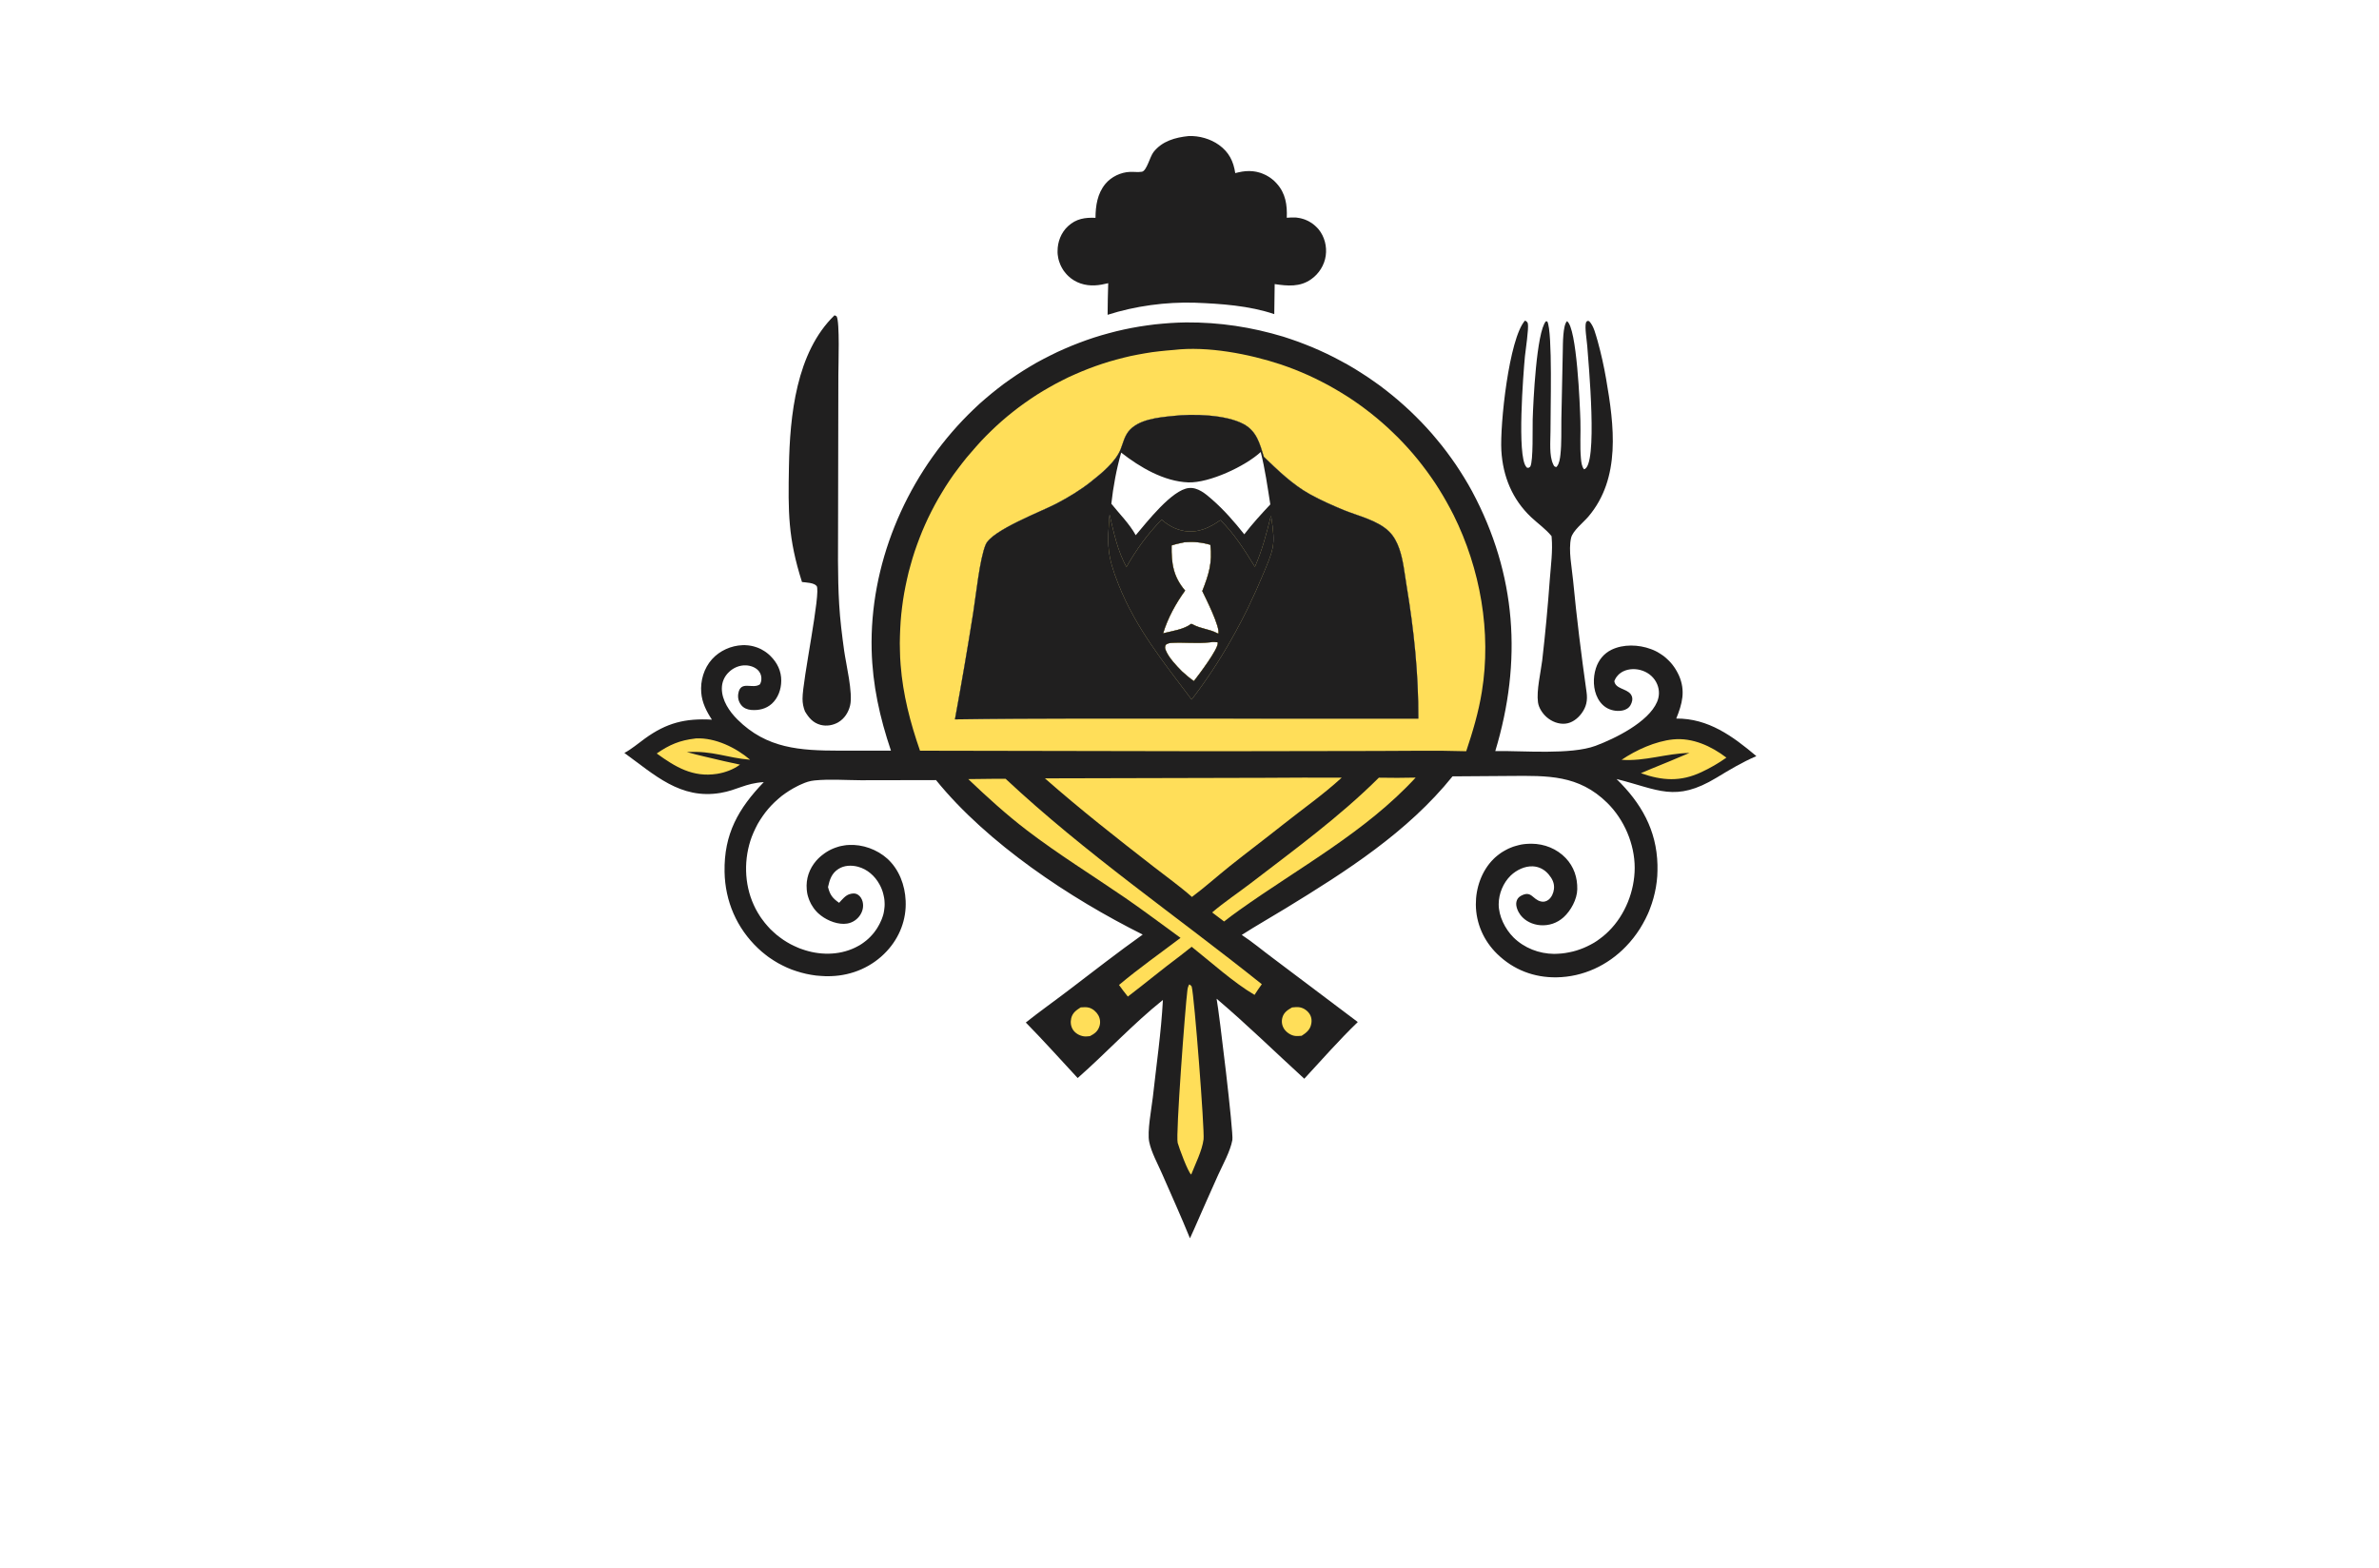 <?xml version="1.0" encoding="utf-8"?>
<!-- Generator: Adobe Illustrator 27.8.1, SVG Export Plug-In . SVG Version: 6.00 Build 0)  -->
<svg version="1.1" xmlns="http://www.w3.org/2000/svg" xmlns:xlink="http://www.w3.org/1999/xlink" x="0px" y="0px"
	 viewBox="0 0 350 230.71" style="enable-background:new 0 0 350 230.71;" xml:space="preserve">
<style type="text/css">
	.st0{fill:#191919;}
	.st1{fill:#FFFFFF;}
	.st2{fill:#FFCA55;}
	.st3{fill:#006865;}
	.st4{fill:#00AEB7;}
	.st5{fill:#EDC599;}
	.st6{fill:url(#SVGID_1_);}
	.st7{fill:#250B00;}
	.st8{fill:#FFDBD4;}
	.st9{fill:#231F20;}
	.st10{fill:#7F7F7F;}
	.st11{fill:#FFD468;}
	.st12{fill:#303030;}
	.st13{fill:#007D54;}
	.st14{fill:#EE3631;}
	.st15{fill:#2B2B2B;}
	.st16{fill:#FFB000;}
	.st17{opacity:0.35;fill:#FFFFFF;}
	.st18{fill:#E09C05;}
	.st19{fill:#A8112B;}
	.st20{fill:#FCB040;}
	.st21{fill:#3DA1D8;}
	.st22{fill:#0C8EBC;}
	.st23{fill:#EFC6A3;}
	.st24{fill:#B0DFFF;}
	.st25{fill-rule:evenodd;clip-rule:evenodd;fill:#FEFEFE;}
	.st26{fill:#006284;}
	.st27{fill:#5B5B5B;}
	.st28{fill:#EACAB0;}
	.st29{fill:#442B18;}
	.st30{fill:#663412;}
	.st31{fill:#C18B63;}
	.st32{fill:#3A1801;}
	.st33{fill:#616D0B;}
	.st34{fill:#98B11F;}
	.st35{fill:#606060;}
	.st36{fill:#E0E0E0;}
	.st37{fill-rule:evenodd;clip-rule:evenodd;fill:#FFE183;}
	.st38{fill-rule:evenodd;clip-rule:evenodd;fill:#FFA617;}
	.st39{fill:#FF6745;}
	.st40{fill-rule:evenodd;clip-rule:evenodd;fill:#63A642;}
	.st41{fill-rule:evenodd;clip-rule:evenodd;fill:#925056;}
	.st42{fill-rule:evenodd;clip-rule:evenodd;fill:#2C2F38;}
	.st43{fill:#A5A5A5;}
	.st44{fill:#FFEBB8;}
	.st45{fill:#FFA617;}
	.st46{fill:#AF121A;}
	.st47{fill:#C49718;}
	.st48{fill:#FFD961;}
	.st49{fill:#F93B00;}
	.st50{fill:#FFC02E;}
	.st51{fill:#FA6500;}
	.st52{fill:#9BB200;}
	.st53{fill:#FFF7D6;}
	.st54{fill:#3E9AFF;}
	.st55{fill:#3ED698;}
	.st56{fill:#0F935A;}
	.st57{fill:#ED1C24;}
	.st58{fill:#F68712;}
	.st59{fill:#5B0000;}
	.st60{fill-rule:evenodd;clip-rule:evenodd;fill:#FB6218;}
	.st61{fill:#795B4B;}
	.st62{fill:#513D35;}
	.st63{fill:#661F00;}
	.st64{fill:#3F0000;}
	.st65{fill-rule:evenodd;clip-rule:evenodd;fill:#FFFFFF;}
	.st66{fill:#FFC92F;}
	.st67{fill:#3D1109;}
	.st68{fill:#424241;}
	.st69{fill:none;stroke:#FFDE59;stroke-width:4;}
	.st70{fill:#FFDE59;}
	.st71{fill-rule:evenodd;clip-rule:evenodd;fill:#333231;}
	.st72{fill-rule:evenodd;clip-rule:evenodd;}
	.st73{fill:#FF6D00;}
	.st74{fill:#040507;}
	.st75{fill:#4D433A;}
	.st76{fill:#FF8B00;}
	.st77{filter:url(#Adobe_OpacityMaskFilter);}
	.st78{fill-opacity:0.3;}
	.st79{mask:url(#_x35_0ea534a37_00000039117605408314366780000006090329138646347946_);fill:#EBB22F;}
	.st80{fill:#F39200;}
	.st81{fill:#1D1D1B;}
	.st82{fill:#201F1F;}
</style>
<g id="Layer_1">
</g>
<g id="Layer_2">
</g>
<g id="Layer_3">
</g>
<g id="Layer_4">
</g>
<g id="Layer_5">
</g>
<g id="Layer_6">
</g>
<g id="Layer_7">
</g>
<g id="Layer_8">
</g>
<g id="Layer_9">
</g>
<g id="Layer_10">
</g>
<g id="Layer_11">
</g>
<g id="Layer_12">
</g>
<g id="Layer_13">
</g>
<g id="Layer_14">
</g>
<g id="Layer_15">
	<g>
		<g>
			<path class="st82" d="M124.19,95.73c-0.31-2.25-0.6-4.54-0.73-6.81c-0.25-4.22-0.16-8.47-0.16-12.69l0.04-21.09
				c0-1.37,0.23-7.8-0.26-8.6l-0.3-0.15c-5.65,5.45-6.58,14.82-6.71,22.27c-0.12,6.68-0.15,10.48,1.92,16.98
				c0.6,0.08,1.74,0.09,2.15,0.58c0.69,0.82-2.09,13.93-2.07,16.6c0,0.66,0.12,1.25,0.36,1.86c0.57,0.95,1.18,1.68,2.29,1.98
				c0.88,0.23,1.83,0.07,2.61-0.38c0.92-0.55,1.49-1.45,1.74-2.48C125.51,101.98,124.46,97.69,124.19,95.73z M233.67,76.03
				c4.84-5.69,3.8-13.47,2.62-20.29c-0.32-1.86-0.73-3.69-1.23-5.51c-0.29-0.94-0.56-2.27-1.27-2.98l-0.27-0.03
				c-0.06,0.08-0.16,0.15-0.19,0.25c-0.21,0.64,0.13,2.66,0.19,3.47c0.16,2.29,1.62,17.72-0.48,18.11c-0.34-0.41-0.4-1.06-0.45-1.57
				c-0.17-1.83-0.02-3.71-0.08-5.54c-0.07-2.32-0.52-13.72-1.97-14.68c-0.63,0.6-0.6,3.45-0.62,4.31l-0.21,10.09
				c-0.03,1.73,0.05,3.54-0.14,5.25c-0.06,0.53-0.16,1.31-0.52,1.73c-0.03,0.03-0.07,0.06-0.1,0.09c-0.31-0.1-0.3-0.12-0.44-0.41
				c-0.62-1.25-0.4-3.46-0.4-4.86c-0.02-2.82,0.33-14.63-0.47-16.16l-0.21-0.02c-1.39,1.61-1.86,11.89-1.94,14.43
				c-0.04,1.23,0.1,6.14-0.35,6.93c-0.06,0.1-0.18,0.14-0.27,0.2c-0.26-0.03-0.18,0.03-0.34-0.16c-1.36-1.62-0.43-13.62-0.18-16.26
				c0.09-0.89,0.58-4.09,0.43-4.8c-0.06-0.26-0.2-0.33-0.42-0.45c-2.36,2.65-3.7,15.31-3.48,19.14c0.23,3.81,1.61,7.17,4.39,9.8
				c0.98,0.92,2.14,1.73,2.99,2.77l0.02,0.18c0.18,2.01-0.12,4.16-0.27,6.17c-0.29,4-0.66,7.99-1.12,11.96
				c-0.22,1.77-0.86,4.43-0.62,6.15c0.11,0.82,0.66,1.64,1.27,2.18c0.75,0.66,1.78,1.07,2.78,0.96c0.96-0.1,1.8-0.75,2.36-1.51
				c0.72-0.97,0.9-1.92,0.74-3.1c-0.78-5.51-1.46-10.97-1.99-16.51c-0.17-1.84-0.71-4.39-0.29-6.21
				C231.39,78.09,232.94,76.88,233.67,76.03z M193.99,33.74c-0.06-0.06-0.11-0.13-0.17-0.19c-0.05-0.06-0.11-0.12-0.17-0.17
				c-0.06-0.06-0.12-0.12-0.18-0.17c-0.07-0.06-0.13-0.11-0.19-0.16c-0.07-0.05-0.13-0.1-0.2-0.15c-0.07-0.05-0.14-0.1-0.21-0.14
				c-0.07-0.04-0.14-0.09-0.21-0.13c-0.07-0.04-0.15-0.08-0.22-0.12c-0.07-0.03-0.15-0.07-0.22-0.1c-0.08-0.03-0.16-0.07-0.23-0.1
				c-0.08-0.03-0.16-0.05-0.24-0.08c-0.08-0.02-0.16-0.05-0.24-0.07c-0.08-0.02-0.16-0.04-0.24-0.06c-0.08-0.01-0.16-0.03-0.24-0.04
				c-0.08-0.02-0.16-0.03-0.25-0.04c-0.08,0-0.16-0.01-0.24-0.02c-0.41-0.02-0.83,0.02-1.23,0.04c0.08-1.88-0.17-3.6-1.49-5.05
				c-0.06-0.07-0.13-0.14-0.2-0.21c-0.06-0.07-0.13-0.13-0.2-0.2c-0.08-0.06-0.15-0.12-0.22-0.18c-0.08-0.06-0.15-0.12-0.23-0.18
				c-0.08-0.05-0.15-0.11-0.23-0.16c-0.08-0.05-0.17-0.1-0.25-0.15c-0.08-0.05-0.16-0.09-0.25-0.14c-0.08-0.04-0.17-0.08-0.26-0.12
				c-0.08-0.04-0.17-0.08-0.26-0.11c-0.09-0.04-0.18-0.07-0.27-0.1c-0.09-0.03-0.18-0.06-0.28-0.08c-0.09-0.03-0.18-0.05-0.27-0.07
				c-0.1-0.02-0.19-0.04-0.28-0.05c-0.1-0.02-0.19-0.03-0.29-0.04c-0.09-0.01-0.19-0.02-0.28-0.02c-0.1-0.01-0.19-0.01-0.29-0.01
				c-0.7-0.01-1.35,0.13-2.03,0.3c-0.26-1.74-0.92-3.08-2.39-4.14c-1.25-0.9-2.93-1.38-4.48-1.31c-1.94,0.2-3.88,0.73-5.15,2.35
				c-0.55,0.7-1,2.79-1.72,2.9c-0.56,0.09-1.17,0-1.74,0.02c-1.36,0.05-2.76,0.72-3.63,1.77c-1.17,1.42-1.44,3.21-1.45,4.99
				c-1.54-0.07-2.85,0.13-4.03,1.22c-1.02,0.93-1.56,2.31-1.55,3.69v0.25c0.01,0.09,0.01,0.17,0.02,0.26
				c0.01,0.08,0.02,0.17,0.04,0.25c0.01,0.09,0.03,0.17,0.04,0.26c0.02,0.08,0.04,0.16,0.06,0.25c0.02,0.08,0.05,0.16,0.07,0.24
				c0.03,0.08,0.06,0.16,0.09,0.24c0.03,0.08,0.06,0.16,0.09,0.24c0.04,0.08,0.07,0.16,0.11,0.23c0.04,0.08,0.08,0.16,0.12,0.23
				c0.04,0.08,0.09,0.15,0.13,0.22c0.05,0.07,0.1,0.15,0.14,0.22c0.05,0.07,0.1,0.13,0.16,0.2c0.05,0.07,0.1,0.14,0.16,0.2
				c0.05,0.06,0.11,0.13,0.17,0.19l0.18,0.18c1.05,1,2.46,1.44,3.89,1.37c0.67-0.03,1.33-0.16,1.98-0.32
				c-0.05,1.55-0.08,3.1-0.09,4.65c4.06-1.3,8.57-1.91,12.84-1.78c3.87,0.15,7.98,0.43,11.68,1.68l0.06-4.42
				c1.89,0.28,3.74,0.46,5.39-0.73c1.13-0.8,1.93-2.07,2.12-3.44C195.24,36.27,194.87,34.81,193.99,33.74z M187.12,76.7
				c-0.03-0.27-0.08-0.52-0.15-0.78c-0.63,2.58-1.27,5.04-2.35,7.49c-1.5-2.45-3.02-4.85-5.07-6.88c-1.57,1.13-3.33,1.94-5.33,1.6
				c-1.28-0.22-2.35-0.83-3.32-1.66c-2.06,2.1-3.73,4.41-5.18,6.96c-1.33-2.42-1.85-5.04-2.48-7.7c-0.35,4.48-0.38,5.99,1.3,10.23
				c2.54,6.43,6.66,11.51,10.77,16.97c4.32-5.59,7.91-12.09,10.59-18.61c0.5-1.21,1.09-2.49,1.34-3.78
				C187.48,79.3,187.28,77.95,187.12,76.7z M175.65,100.21c-0.64-0.43-1.2-0.93-1.77-1.44c-0.81-0.82-1.96-2.03-2.37-3.09
				c-0.14-0.34-0.14-0.48,0-0.81c0.27-0.18,0.49-0.25,0.81-0.27c1.95-0.12,3.69,0.14,5.76-0.09c0.38-0.06,0.67-0.05,1.06,0
				c0.01,0.03,0.02,0.07,0.02,0.1C179.21,95.55,176.36,99.29,175.65,100.21z M179.24,93.24c-0.1-0.04-0.19-0.08-0.28-0.13
				c-1.08-0.55-2.3-0.6-3.42-1.2c-0.14-0.1-0.05-0.05-0.31-0.11c-1.05,0.82-2.81,1.05-4.1,1.38c0.66-2.21,1.88-4.42,3.23-6.28
				c-1.76-2.05-2.03-4.01-1.99-6.64c0.62-0.21,1.26-0.33,1.89-0.47c1.34-0.11,2.53,0,3.81,0.38c0.31,2.63-0.24,4.38-1.19,6.8
				C177.38,88.01,179.55,92.31,179.24,93.24z M187.12,76.7c-0.03-0.27-0.08-0.52-0.15-0.78c-0.63,2.58-1.27,5.04-2.35,7.49
				c-1.5-2.45-3.02-4.85-5.07-6.88c-1.57,1.13-3.33,1.94-5.33,1.6c-1.28-0.22-2.35-0.83-3.32-1.66c-2.06,2.1-3.73,4.41-5.18,6.96
				c-1.33-2.42-1.85-5.04-2.48-7.7c-0.35,4.48-0.38,5.99,1.3,10.23c2.54,6.43,6.66,11.51,10.77,16.97
				c4.32-5.59,7.91-12.09,10.59-18.61c0.5-1.21,1.09-2.49,1.34-3.78C187.48,79.3,187.28,77.95,187.12,76.7z M175.65,100.21
				c-0.64-0.43-1.2-0.93-1.77-1.44c-0.81-0.82-1.96-2.03-2.37-3.09c-0.14-0.34-0.14-0.48,0-0.81c0.27-0.18,0.49-0.25,0.81-0.27
				c1.95-0.12,3.69,0.14,5.76-0.09c0.38-0.06,0.67-0.05,1.06,0c0.01,0.03,0.02,0.07,0.02,0.1
				C179.21,95.55,176.36,99.29,175.65,100.21z M179.24,93.24c-0.1-0.04-0.19-0.08-0.28-0.13c-1.08-0.55-2.3-0.6-3.42-1.2
				c-0.14-0.1-0.05-0.05-0.31-0.11c-1.05,0.82-2.81,1.05-4.1,1.38c0.66-2.21,1.88-4.42,3.23-6.28c-1.76-2.05-2.03-4.01-1.99-6.64
				c0.62-0.21,1.26-0.33,1.89-0.47c1.34-0.11,2.53,0,3.81,0.38c0.31,2.63-0.24,4.38-1.19,6.8
				C177.38,88.01,179.55,92.31,179.24,93.24z M187.12,76.7c-0.03-0.27-0.08-0.52-0.15-0.78c-0.63,2.58-1.27,5.04-2.35,7.49
				c-1.5-2.45-3.02-4.85-5.07-6.88c-1.57,1.13-3.33,1.94-5.33,1.6c-1.28-0.22-2.35-0.83-3.32-1.66c-2.06,2.1-3.73,4.41-5.18,6.96
				c-1.33-2.42-1.85-5.04-2.48-7.7c-0.35,4.48-0.38,5.99,1.3,10.23c2.54,6.43,6.66,11.51,10.77,16.97
				c4.32-5.59,7.91-12.09,10.59-18.61c0.5-1.21,1.09-2.49,1.34-3.78C187.48,79.3,187.28,77.95,187.12,76.7z M175.65,100.21
				c-0.64-0.43-1.2-0.93-1.77-1.44c-0.81-0.82-1.96-2.03-2.37-3.09c-0.14-0.34-0.14-0.48,0-0.81c0.27-0.18,0.49-0.25,0.81-0.27
				c1.95-0.12,3.69,0.14,5.76-0.09c0.38-0.06,0.67-0.05,1.06,0c0.01,0.03,0.02,0.07,0.02,0.1
				C179.21,95.55,176.36,99.29,175.65,100.21z M179.24,93.24c-0.1-0.04-0.19-0.08-0.28-0.13c-1.08-0.55-2.3-0.6-3.42-1.2
				c-0.14-0.1-0.05-0.05-0.31-0.11c-1.05,0.82-2.81,1.05-4.1,1.38c0.66-2.21,1.88-4.42,3.23-6.28c-1.76-2.05-2.03-4.01-1.99-6.64
				c0.62-0.21,1.26-0.33,1.89-0.47c1.34-0.11,2.53,0,3.81,0.38c0.31,2.63-0.24,4.38-1.19,6.8
				C177.38,88.01,179.55,92.31,179.24,93.24z M187.12,76.7c-0.03-0.27-0.08-0.52-0.15-0.78c-0.63,2.58-1.27,5.04-2.35,7.49
				c-1.5-2.45-3.02-4.85-5.07-6.88c-1.57,1.13-3.33,1.94-5.33,1.6c-1.28-0.22-2.35-0.83-3.32-1.66c-2.06,2.1-3.73,4.41-5.18,6.96
				c-1.33-2.42-1.85-5.04-2.48-7.7c-0.35,4.48-0.38,5.99,1.3,10.23c2.54,6.43,6.66,11.51,10.77,16.97
				c4.32-5.59,7.91-12.09,10.59-18.61c0.5-1.21,1.09-2.49,1.34-3.78C187.48,79.3,187.28,77.95,187.12,76.7z M175.65,100.21
				c-0.64-0.43-1.2-0.93-1.77-1.44c-0.81-0.82-1.96-2.03-2.37-3.09c-0.14-0.34-0.14-0.48,0-0.81c0.27-0.18,0.49-0.25,0.81-0.27
				c1.95-0.12,3.69,0.14,5.76-0.09c0.38-0.06,0.67-0.05,1.06,0c0.01,0.03,0.02,0.07,0.02,0.1
				C179.21,95.55,176.36,99.29,175.65,100.21z M179.24,93.24c-0.1-0.04-0.19-0.08-0.28-0.13c-1.08-0.55-2.3-0.6-3.42-1.2
				c-0.14-0.1-0.05-0.05-0.31-0.11c-1.05,0.82-2.81,1.05-4.1,1.38c0.66-2.21,1.88-4.42,3.23-6.28c-1.76-2.05-2.03-4.01-1.99-6.64
				c0.62-0.21,1.26-0.33,1.89-0.47c1.34-0.11,2.53,0,3.81,0.38c0.31,2.63-0.24,4.38-1.19,6.8
				C177.38,88.01,179.55,92.31,179.24,93.24z M187.12,76.7c-0.03-0.27-0.08-0.52-0.15-0.78c-0.63,2.58-1.27,5.04-2.35,7.49
				c-1.5-2.45-3.02-4.85-5.07-6.88c-1.57,1.13-3.33,1.94-5.33,1.6c-1.28-0.22-2.35-0.83-3.32-1.66c-2.06,2.1-3.73,4.41-5.18,6.96
				c-1.33-2.42-1.85-5.04-2.48-7.7c-0.35,4.48-0.38,5.99,1.3,10.23c2.54,6.43,6.66,11.51,10.77,16.97
				c4.32-5.59,7.91-12.09,10.59-18.61c0.5-1.21,1.09-2.49,1.34-3.78C187.48,79.3,187.28,77.95,187.12,76.7z M175.65,100.21
				c-0.64-0.43-1.2-0.93-1.77-1.44c-0.81-0.82-1.96-2.03-2.37-3.09c-0.14-0.34-0.14-0.48,0-0.81c0.27-0.18,0.49-0.25,0.81-0.27
				c1.95-0.12,3.69,0.14,5.76-0.09c0.38-0.06,0.67-0.05,1.06,0c0.01,0.03,0.02,0.07,0.02,0.1
				C179.21,95.55,176.36,99.29,175.65,100.21z M179.24,93.24c-0.1-0.04-0.19-0.08-0.28-0.13c-1.08-0.55-2.3-0.6-3.42-1.2
				c-0.14-0.1-0.05-0.05-0.31-0.11c-1.05,0.82-2.81,1.05-4.1,1.38c0.66-2.21,1.88-4.42,3.23-6.28c-1.76-2.05-2.03-4.01-1.99-6.64
				c0.62-0.21,1.26-0.33,1.89-0.47c1.34-0.11,2.53,0,3.81,0.38c0.31,2.63-0.24,4.38-1.19,6.8
				C177.38,88.01,179.55,92.31,179.24,93.24z M187.12,76.7c-0.03-0.27-0.08-0.52-0.15-0.78c-0.63,2.58-1.27,5.04-2.35,7.49
				c-1.5-2.45-3.02-4.85-5.07-6.88c-1.57,1.13-3.33,1.94-5.33,1.6c-1.28-0.22-2.35-0.83-3.32-1.66c-2.06,2.1-3.73,4.41-5.18,6.96
				c-1.33-2.42-1.85-5.04-2.48-7.7c-0.35,4.48-0.38,5.99,1.3,10.23c2.54,6.43,6.66,11.51,10.77,16.97
				c4.32-5.59,7.91-12.09,10.59-18.61c0.5-1.21,1.09-2.49,1.34-3.78C187.48,79.3,187.28,77.95,187.12,76.7z M175.65,100.21
				c-0.64-0.43-1.2-0.93-1.77-1.44c-0.81-0.82-1.96-2.03-2.37-3.09c-0.14-0.34-0.14-0.48,0-0.81c0.27-0.18,0.49-0.25,0.81-0.27
				c1.95-0.12,3.69,0.14,5.76-0.09c0.38-0.06,0.67-0.05,1.06,0c0.01,0.03,0.02,0.07,0.02,0.1
				C179.21,95.55,176.36,99.29,175.65,100.21z M179.24,93.24c-0.1-0.04-0.19-0.08-0.28-0.13c-1.08-0.55-2.3-0.6-3.42-1.2
				c-0.14-0.1-0.05-0.05-0.31-0.11c-1.05,0.82-2.81,1.05-4.1,1.38c0.66-2.21,1.88-4.42,3.23-6.28c-1.76-2.05-2.03-4.01-1.99-6.64
				c0.62-0.21,1.26-0.33,1.89-0.47c1.34-0.11,2.53,0,3.81,0.38c0.31,2.63-0.24,4.38-1.19,6.8
				C177.38,88.01,179.55,92.31,179.24,93.24z M246.61,105.73c0.88-2.16,1.39-4.07,0.4-6.33c-0.05-0.11-0.1-0.22-0.16-0.33
				c-0.05-0.11-0.11-0.22-0.17-0.32c-0.06-0.11-0.12-0.22-0.19-0.32c-0.06-0.1-0.13-0.2-0.2-0.3c-0.07-0.1-0.14-0.2-0.22-0.3
				c-0.07-0.09-0.15-0.19-0.23-0.28c-0.08-0.09-0.16-0.18-0.25-0.27c-0.08-0.09-0.17-0.17-0.26-0.25c-0.09-0.09-0.18-0.17-0.27-0.25
				c-0.09-0.08-0.19-0.15-0.28-0.23c-0.1-0.07-0.2-0.14-0.3-0.21c-0.1-0.07-0.2-0.14-0.31-0.2c-0.1-0.07-0.21-0.13-0.31-0.19
				c-0.11-0.06-0.22-0.11-0.33-0.17c-0.11-0.05-0.22-0.1-0.33-0.15c-0.11-0.05-0.23-0.09-0.34-0.13c-1.78-0.66-4.03-0.74-5.76,0.1
				c-1.15,0.56-1.92,1.52-2.31,2.73c-0.45,1.41-0.42,3.11,0.29,4.44c0.44,0.82,1.13,1.45,2.04,1.7c0.7,0.2,1.6,0.21,2.24-0.18
				c0.44-0.26,0.67-0.71,0.77-1.2c0.06-0.34-0.01-0.67-0.22-0.95c-0.64-0.84-2.26-0.77-2.41-1.92c0.03-0.07,0.06-0.15,0.1-0.22
				c0.03-0.08,0.07-0.15,0.11-0.22c0.05-0.07,0.09-0.14,0.14-0.2c0.05-0.07,0.1-0.13,0.16-0.19c0.05-0.06,0.11-0.12,0.17-0.18
				c0.06-0.05,0.12-0.1,0.19-0.15c0.06-0.05,0.13-0.1,0.2-0.14c0.07-0.05,0.14-0.08,0.21-0.12c0.88-0.44,1.97-0.44,2.88-0.11
				c0.97,0.34,1.76,1.05,2.15,2c0.35,0.85,0.34,1.75-0.02,2.59c-1.27,2.98-6.2,5.4-9.05,6.46c-3.65,1.35-10.61,0.71-14.75,0.77
				c3.98-13.19,3.13-26-3.42-38.23c-0.18-0.34-0.37-0.67-0.56-1c-0.19-0.33-0.39-0.66-0.59-0.99c-0.2-0.33-0.4-0.65-0.61-0.97
				c-0.21-0.32-0.42-0.64-0.63-0.96c-0.22-0.32-0.44-0.63-0.66-0.94c-0.22-0.31-0.45-0.62-0.68-0.93c-0.23-0.31-0.47-0.61-0.7-0.91
				c-0.24-0.3-0.48-0.6-0.73-0.89c-0.24-0.3-0.49-0.59-0.74-0.88s-0.51-0.57-0.77-0.86c-0.26-0.28-0.52-0.56-0.78-0.83
				c-0.27-0.28-0.54-0.55-0.81-0.82c-0.27-0.27-0.55-0.54-0.82-0.8c-0.28-0.27-0.56-0.53-0.85-0.78c-0.28-0.26-0.57-0.51-0.86-0.76
				c-0.29-0.25-0.58-0.5-0.88-0.74c-0.3-0.25-0.6-0.49-0.9-0.72c-0.3-0.24-0.61-0.47-0.91-0.7c-0.31-0.23-0.62-0.45-0.94-0.67
				c-0.31-0.22-0.62-0.44-0.94-0.65c-0.32-0.22-0.64-0.42-0.97-0.63c-0.32-0.21-0.64-0.41-0.97-0.61c-0.33-0.19-0.66-0.39-0.99-0.58
				c-0.34-0.19-0.67-0.37-1.01-0.55c-0.34-0.19-0.68-0.36-1.02-0.54c-0.34-0.17-0.68-0.34-1.03-0.51c-0.34-0.16-0.69-0.32-1.04-0.48
				c-0.35-0.16-0.7-0.31-1.05-0.46c-0.36-0.15-0.71-0.29-1.07-0.43s-0.71-0.28-1.07-0.41c-0.36-0.13-0.73-0.26-1.09-0.38
				c-0.36-0.13-0.73-0.24-1.09-0.36c-4.71-1.42-9.38-2.13-14.3-2.1c-0.39,0-0.77,0.01-1.16,0.03c-0.38,0.01-0.76,0.03-1.15,0.06
				c-0.38,0.02-0.76,0.05-1.14,0.09c-0.39,0.03-0.77,0.07-1.15,0.11c-0.38,0.05-0.76,0.09-1.14,0.15c-0.38,0.05-0.76,0.11-1.14,0.17
				c-0.38,0.06-0.76,0.13-1.13,0.2c-0.38,0.07-0.76,0.15-1.13,0.23c-0.38,0.08-0.75,0.17-1.13,0.26c-0.37,0.09-0.74,0.19-1.11,0.29
				c-0.37,0.1-0.74,0.2-1.11,0.31s-0.73,0.22-1.1,0.34c-0.36,0.12-0.73,0.24-1.09,0.37c-0.36,0.13-0.72,0.26-1.08,0.4
				c-0.36,0.13-0.72,0.27-1.07,0.42c-0.36,0.14-0.71,0.29-1.06,0.45c-0.36,0.15-0.71,0.31-1.05,0.47c-0.35,0.17-0.7,0.33-1.04,0.51
				c-0.34,0.17-0.69,0.34-1.02,0.52c-0.34,0.18-0.68,0.37-1.02,0.55c-0.33,0.19-0.66,0.39-0.99,0.58c-0.33,0.2-0.66,0.4-0.98,0.6
				c-0.33,0.21-0.65,0.42-0.97,0.63c-0.32,0.21-0.64,0.43-0.95,0.65c-0.32,0.22-0.63,0.45-0.94,0.67c-0.3,0.23-0.61,0.46-0.91,0.7
				c-0.31,0.24-0.61,0.48-0.9,0.72c-0.3,0.24-0.59,0.49-0.88,0.74c-0.29,0.25-0.58,0.51-0.87,0.76c-0.28,0.26-0.56,0.52-0.84,0.79
				c-0.28,0.26-0.55,0.53-0.82,0.8c-0.27,0.28-0.54,0.55-0.81,0.83c-8.54,8.97-13.69,21.35-13.39,33.79
				c0.13,5.17,1.19,9.93,2.84,14.82h-7.6c-5.76-0.01-10.67-0.29-14.98-4.58c-1.2-1.19-2.3-2.82-2.3-4.56c0-0.94,0.37-1.79,1.05-2.43
				c0.66-0.64,1.57-1.02,2.5-0.98c0.68,0.03,1.42,0.29,1.87,0.82c0.32,0.38,0.44,0.85,0.39,1.34c-0.02,0.23-0.1,0.41-0.19,0.62
				c-1.07,0.8-2.86-0.65-3.2,1.37c-0.1,0.61,0.04,1.19,0.42,1.68c0.35,0.46,0.91,0.68,1.48,0.73c1.11,0.09,2.18-0.15,3.03-0.91
				c0.93-0.85,1.38-2.12,1.39-3.36c0.02-1.44-0.58-2.68-1.61-3.69c-0.06-0.06-0.13-0.12-0.2-0.19c-0.07-0.06-0.14-0.12-0.22-0.18
				c-0.07-0.06-0.15-0.11-0.22-0.17c-0.08-0.05-0.16-0.11-0.24-0.16s-0.16-0.1-0.24-0.14c-0.08-0.05-0.16-0.09-0.24-0.14
				c-0.09-0.04-0.17-0.08-0.26-0.12c-0.09-0.04-0.17-0.07-0.26-0.11c-0.09-0.03-0.18-0.06-0.27-0.09c-0.08-0.03-0.17-0.06-0.26-0.08
				c-0.1-0.03-0.19-0.05-0.28-0.07c-0.09-0.02-0.18-0.04-0.28-0.05c-0.09-0.02-0.18-0.03-0.27-0.04c-0.1-0.01-0.19-0.02-0.28-0.02
				c-0.1-0.01-0.19-0.01-0.29-0.02c-0.09,0-0.18,0.01-0.28,0.01c-1.68,0.06-3.35,0.81-4.48,2.06c-1.2,1.33-1.74,3.17-1.59,4.94
				c0.12,1.46,0.77,2.75,1.57,3.96c-3.92-0.22-6.66,0.46-9.86,2.78c-0.98,0.71-1.96,1.55-3.02,2.12c4.45,3.21,8.22,6.87,14.14,5.88
				c2.45-0.41,3.65-1.43,6.37-1.59c-3.75,3.9-5.87,7.64-5.77,13.21c0.08,4.32,1.79,8.27,4.92,11.24c0.18,0.17,0.36,0.34,0.55,0.5
				c0.19,0.16,0.38,0.31,0.57,0.46c0.19,0.16,0.39,0.3,0.59,0.44c0.2,0.14,0.41,0.28,0.62,0.41c0.2,0.13,0.42,0.26,0.63,0.38
				c0.21,0.12,0.43,0.23,0.65,0.34c0.22,0.11,0.44,0.22,0.67,0.32c0.22,0.1,0.45,0.19,0.68,0.28c0.23,0.08,0.46,0.17,0.7,0.24
				c0.23,0.08,0.46,0.15,0.7,0.21c0.24,0.07,0.48,0.13,0.72,0.18c0.24,0.05,0.48,0.1,0.72,0.14c0.24,0.04,0.49,0.08,0.73,0.11
				c0.25,0.02,0.49,0.05,0.74,0.06c0.24,0.02,0.49,0.03,0.73,0.04c0.25,0,0.49,0,0.74-0.01c3.13-0.1,6.07-1.37,8.21-3.68
				c1.88-2.03,2.9-4.65,2.77-7.41c-0.1-2.31-0.96-4.62-2.7-6.2c-1.5-1.35-3.65-2.13-5.67-2.01c-0.11,0-0.23,0.01-0.34,0.02
				c-0.11,0.01-0.23,0.03-0.34,0.05c-0.11,0.01-0.22,0.03-0.33,0.06c-0.11,0.02-0.23,0.04-0.34,0.07s-0.21,0.06-0.32,0.1
				c-0.11,0.03-0.22,0.07-0.33,0.11c-0.1,0.03-0.21,0.08-0.31,0.12c-0.11,0.05-0.21,0.09-0.31,0.14c-0.11,0.05-0.21,0.1-0.31,0.16
				c-0.1,0.05-0.19,0.11-0.29,0.17c-0.1,0.06-0.19,0.12-0.29,0.19c-0.09,0.06-0.18,0.13-0.27,0.2c-0.09,0.06-0.18,0.14-0.27,0.21
				s-0.17,0.15-0.25,0.22c-0.09,0.08-0.17,0.16-0.25,0.24c-0.08,0.08-0.15,0.17-0.23,0.25c-1.03,1.19-1.54,2.67-1.4,4.24
				c0.01,0.09,0.02,0.18,0.03,0.28c0.01,0.09,0.03,0.18,0.04,0.27c0.02,0.1,0.04,0.19,0.06,0.28c0.03,0.09,0.05,0.18,0.08,0.27
				c0.03,0.09,0.06,0.18,0.09,0.27c0.03,0.09,0.06,0.18,0.1,0.26c0.04,0.09,0.07,0.17,0.12,0.26c0.04,0.08,0.08,0.17,0.12,0.25
				c0.05,0.08,0.1,0.16,0.15,0.24c0.04,0.08,0.1,0.16,0.15,0.24c0.05,0.08,0.11,0.15,0.16,0.23c0.06,0.07,0.12,0.15,0.18,0.22
				s0.13,0.14,0.19,0.21c0.07,0.06,0.13,0.13,0.2,0.2l0.21,0.18c0.07,0.07,0.14,0.13,0.22,0.18c1.01,0.78,2.58,1.39,3.87,1.17
				c0.78-0.13,1.48-0.61,1.9-1.27c0.37-0.58,0.52-1.27,0.35-1.95c-0.1-0.4-0.34-0.81-0.7-1.03c-0.39-0.25-0.85-0.2-1.27-0.06
				c-0.59,0.2-1.07,0.81-1.49,1.26c-0.98-0.69-1.34-1.17-1.63-2.32c0.24-1.09,0.53-2.02,1.53-2.66c0.85-0.55,1.93-0.58,2.88-0.33
				c1.38,0.37,2.48,1.35,3.16,2.59c0.05,0.09,0.09,0.18,0.14,0.27c0.04,0.09,0.09,0.19,0.13,0.28c0.04,0.09,0.08,0.19,0.11,0.28
				c0.04,0.1,0.07,0.2,0.1,0.29c0.03,0.1,0.06,0.2,0.08,0.3c0.03,0.1,0.05,0.2,0.07,0.3s0.04,0.2,0.06,0.3
				c0.01,0.1,0.03,0.2,0.04,0.3s0.01,0.2,0.02,0.31c0,0.1,0.01,0.2,0.01,0.3c-0.01,0.1-0.01,0.21-0.01,0.31
				c-0.01,0.1-0.02,0.2-0.03,0.3c-0.01,0.1-0.02,0.21-0.04,0.31c-0.01,0.1-0.03,0.2-0.05,0.3c-0.02,0.1-0.05,0.2-0.07,0.3
				c-0.03,0.09-0.06,0.19-0.09,0.29c-0.04,0.12-0.09,0.25-0.13,0.37c-0.05,0.12-0.1,0.24-0.16,0.36c-0.05,0.12-0.11,0.24-0.17,0.36
				s-0.12,0.23-0.19,0.34c-0.06,0.12-0.13,0.23-0.2,0.34c-0.07,0.11-0.15,0.22-0.23,0.33c-0.07,0.1-0.15,0.21-0.23,0.31
				c-0.09,0.1-0.17,0.2-0.26,0.3c-0.09,0.1-0.18,0.19-0.27,0.29c-0.09,0.09-0.19,0.18-0.28,0.27c-0.1,0.09-0.2,0.18-0.3,0.26
				c-0.1,0.08-0.2,0.16-0.31,0.24c-0.11,0.08-0.21,0.16-0.32,0.23c-0.11,0.07-0.22,0.14-0.33,0.21c-0.12,0.07-0.23,0.13-0.35,0.19
				c-0.11,0.07-0.23,0.12-0.35,0.18c-2.43,1.16-5.29,1.12-7.79,0.22c-0.2-0.06-0.39-0.14-0.58-0.22s-0.38-0.16-0.56-0.25
				c-0.19-0.08-0.37-0.18-0.55-0.27c-0.19-0.1-0.36-0.2-0.54-0.31c-0.18-0.11-0.35-0.22-0.52-0.33c-0.17-0.12-0.34-0.24-0.5-0.36
				c-0.17-0.12-0.33-0.25-0.49-0.38c-0.16-0.13-0.31-0.27-0.46-0.41c-0.16-0.14-0.3-0.28-0.45-0.42c-0.14-0.15-0.28-0.3-0.42-0.46
				c-0.14-0.15-0.27-0.31-0.4-0.47c-0.13-0.16-0.25-0.32-0.37-0.49c-0.13-0.16-0.24-0.33-0.35-0.5c-0.12-0.18-0.22-0.35-0.33-0.53
				c-0.1-0.18-0.2-0.36-0.3-0.54c-0.09-0.18-0.18-0.37-0.27-0.56c-1.43-3.12-1.49-6.85-0.29-10.06c0.08-0.21,0.17-0.42,0.26-0.63
				c0.09-0.21,0.19-0.42,0.29-0.62c0.1-0.2,0.2-0.41,0.31-0.61c0.11-0.19,0.23-0.39,0.35-0.58c0.12-0.2,0.25-0.39,0.38-0.57
				c0.13-0.19,0.26-0.37,0.4-0.55c0.14-0.18,0.28-0.36,0.43-0.53c0.15-0.18,0.3-0.35,0.46-0.51c0.16-0.17,0.32-0.33,0.48-0.48
				c0.17-0.16,0.33-0.31,0.51-0.46c0.17-0.15,0.34-0.3,0.52-0.44c0.18-0.14,0.37-0.27,0.55-0.4c0.19-0.14,0.38-0.26,0.57-0.38
				s0.39-0.24,0.59-0.35c0.2-0.12,0.4-0.22,0.6-0.32c0.2-0.11,0.41-0.2,0.62-0.29c0.63-0.29,1.21-0.48,1.91-0.55
				c2.2-0.22,4.59-0.04,6.8-0.03l11.07-0.02c7.57,9.34,19.73,17.4,30.41,22.73c-3.71,2.64-7.3,5.45-10.93,8.21
				c-2.08,1.59-4.22,3.1-6.27,4.73c2.61,2.66,5.1,5.44,7.63,8.17c4.24-3.73,8.13-7.96,12.54-11.49c-0.25,4.75-0.96,9.57-1.48,14.3
				c-0.19,1.65-0.86,5.11-0.53,6.61c0.33,1.56,1.24,3.18,1.88,4.65c1.38,3.16,2.81,6.31,4.11,9.51l0.56-1.23
				c1.18-2.7,2.37-5.39,3.58-8.08c0.71-1.57,1.79-3.47,2.1-5.16c0.19-1.04-1.93-18.7-2.32-20.78c4.44,3.76,8.6,7.85,12.9,11.77
				c2.59-2.8,5.13-5.7,7.87-8.34l-12.48-9.4c-1.53-1.13-3-2.38-4.59-3.42c2.12-1.36,4.32-2.6,6.47-3.92
				c8.89-5.43,17.94-11.21,24.54-19.41l8.52-0.06c5.47-0.04,10.03-0.18,14.23,3.95c2.5,2.46,4.05,6.06,4.05,9.58
				c-0.01,3.39-1.39,6.9-3.81,9.3c-0.13,0.13-0.27,0.26-0.4,0.38c-0.14,0.13-0.28,0.25-0.43,0.37c-0.14,0.12-0.29,0.23-0.44,0.34
				c-0.15,0.11-0.3,0.22-0.45,0.33c-0.16,0.1-0.32,0.2-0.47,0.3c-0.16,0.09-0.33,0.18-0.49,0.27c-0.17,0.09-0.33,0.17-0.5,0.25
				s-0.34,0.16-0.51,0.23s-0.35,0.14-0.52,0.2c-0.18,0.07-0.35,0.13-0.53,0.18c-0.18,0.06-0.36,0.11-0.54,0.15
				c-0.18,0.05-0.36,0.09-0.55,0.12c-0.18,0.04-0.36,0.07-0.55,0.1c-0.18,0.03-0.37,0.05-0.55,0.07c-0.19,0.02-0.37,0.03-0.56,0.04
				s-0.37,0.02-0.56,0.02c-2.21-0.02-4.39-0.86-5.97-2.42c-1.23-1.23-2.19-3.13-2.18-4.9c0.01-1.54,0.66-3.13,1.77-4.21
				c0.85-0.81,2.07-1.41,3.27-1.35c0.91,0.05,1.7,0.47,2.29,1.16c0.55,0.65,0.9,1.32,0.8,2.19c-0.07,0.59-0.34,1.21-0.82,1.58
				c-0.32,0.24-0.69,0.33-1.08,0.24c-1.28-0.29-1.39-1.7-2.98-0.82c-0.35,0.2-0.55,0.47-0.64,0.86c-0.15,0.64,0.23,1.48,0.61,1.97
				c0.69,0.89,1.78,1.39,2.89,1.48c1.27,0.1,2.49-0.31,3.44-1.17c1.07-0.97,1.98-2.64,2.01-4.11c0.04-1.73-0.49-3.32-1.69-4.59
				c-1.31-1.38-3.15-2.11-5.05-2.12c-0.13,0-0.26,0-0.38,0.01c-0.13,0-0.26,0.01-0.39,0.02c-0.13,0.01-0.26,0.02-0.39,0.04
				c-0.12,0.02-0.25,0.04-0.38,0.06c-0.13,0.03-0.25,0.06-0.38,0.09c-0.12,0.03-0.25,0.06-0.37,0.1c-0.13,0.03-0.25,0.07-0.37,0.11
				c-0.12,0.05-0.24,0.09-0.36,0.14c-0.12,0.05-0.24,0.1-0.36,0.15c-0.12,0.06-0.23,0.12-0.35,0.18c-0.11,0.06-0.23,0.12-0.34,0.19
				c-0.11,0.06-0.22,0.13-0.33,0.2c-0.1,0.07-0.21,0.15-0.31,0.22c-0.11,0.08-0.21,0.16-0.31,0.24c-0.1,0.08-0.2,0.16-0.3,0.25
				c-0.09,0.09-0.19,0.18-0.28,0.27c-1.73,1.73-2.6,4.25-2.58,6.68c0.02,2.77,1.16,5.34,3.14,7.27c2.39,2.33,5.41,3.49,8.74,3.44
				c3.9-0.06,7.52-1.75,10.21-4.55c0.19-0.2,0.38-0.41,0.56-0.61c0.18-0.21,0.36-0.42,0.53-0.64c0.17-0.21,0.33-0.43,0.49-0.66
				c0.16-0.22,0.31-0.45,0.46-0.68c0.15-0.23,0.29-0.47,0.42-0.71c0.14-0.24,0.27-0.48,0.39-0.72c0.13-0.25,0.25-0.5,0.36-0.75
				c0.11-0.25,0.22-0.5,0.31-0.76c0.1-0.26,0.2-0.52,0.28-0.78c0.09-0.26,0.17-0.52,0.24-0.79c0.07-0.26,0.14-0.53,0.2-0.8
				c0.06-0.26,0.11-0.53,0.16-0.8c0.05-0.28,0.09-0.55,0.12-0.82c0.03-0.27,0.06-0.55,0.08-0.82c0.02-0.28,0.03-0.55,0.03-0.82
				c0.01-0.28,0.01-0.55,0-0.83c-0.12-5.15-2.41-9.12-6.02-12.64c6.17,1.54,8.62,3.48,14.7-0.19c1.95-1.18,3.77-2.28,5.87-3.18
				C254.93,108.33,251.33,105.69,246.61,105.73z M176.61,105.73c-12.04,0.01-24.08-0.06-36.12,0.12c0.96-5.22,1.86-10.46,2.69-15.7
				c0.39-2.45,0.96-8.01,1.84-10.04c0.91-2.1,8.17-4.84,10.38-6c1.79-0.94,3.53-1.98,5.11-3.24c1.53-1.21,3.6-2.89,4.35-4.75
				c0.34-0.86,0.56-1.86,1.14-2.61c1.43-1.83,4.46-2.09,6.6-2.31c2.92-0.34,7.78-0.2,10.38,1.21c1.92,1.04,2.36,2.87,2.96,4.8
				c2.08,2.01,4.24,4.1,6.78,5.51c1.61,0.89,3.3,1.64,5,2.34c2.14,0.87,4.96,1.5,6.64,3.14c0.71,0.7,1.17,1.58,1.5,2.52
				c0.6,1.72,0.78,3.66,1.08,5.47c1.08,6.53,1.76,12.92,1.73,19.55L176.61,105.73z M186.97,75.92c-0.63,2.58-1.27,5.04-2.35,7.49
				c-1.5-2.45-3.02-4.85-5.07-6.88c-1.57,1.13-3.33,1.94-5.33,1.6c-1.28-0.22-2.35-0.83-3.32-1.66c-2.06,2.1-3.73,4.41-5.18,6.96
				c-1.33-2.42-1.85-5.04-2.48-7.7c-0.35,4.48-0.38,5.99,1.3,10.23c2.54,6.43,6.66,11.51,10.77,16.97
				c4.32-5.59,7.91-12.09,10.59-18.61c0.5-1.21,1.09-2.49,1.34-3.78c0.24-1.24,0.04-2.59-0.12-3.84
				C187.09,76.43,187.04,76.18,186.97,75.92z M175.65,100.21c-0.64-0.43-1.2-0.93-1.77-1.44c-0.81-0.82-1.96-2.03-2.37-3.09
				c-0.14-0.34-0.14-0.48,0-0.81c0.27-0.18,0.49-0.25,0.81-0.27c1.95-0.12,3.69,0.14,5.76-0.09c0.38-0.06,0.67-0.05,1.06,0
				c0.01,0.03,0.02,0.07,0.02,0.1C179.21,95.55,176.36,99.29,175.65,100.21z M179.24,93.24c-0.1-0.04-0.19-0.08-0.28-0.13
				c-1.08-0.55-2.3-0.6-3.42-1.2c-0.14-0.1-0.05-0.05-0.31-0.11c-1.05,0.82-2.81,1.05-4.1,1.38c0.66-2.21,1.88-4.42,3.23-6.28
				c-1.76-2.05-2.03-4.01-1.99-6.64c0.62-0.21,1.26-0.33,1.89-0.47c1.34-0.11,2.53,0,3.81,0.38c0.31,2.63-0.24,4.38-1.19,6.8
				C177.38,88.01,179.55,92.31,179.24,93.24z M187.12,76.7c-0.03-0.27-0.08-0.52-0.15-0.78c-0.63,2.58-1.27,5.04-2.35,7.49
				c-1.5-2.45-3.02-4.85-5.07-6.88c-1.57,1.13-3.33,1.94-5.33,1.6c-1.28-0.22-2.35-0.83-3.32-1.66c-2.06,2.1-3.73,4.41-5.18,6.96
				c-1.33-2.42-1.85-5.04-2.48-7.7c-0.35,4.48-0.38,5.99,1.3,10.23c2.54,6.43,6.66,11.51,10.77,16.97
				c4.32-5.59,7.91-12.09,10.59-18.61c0.5-1.21,1.09-2.49,1.34-3.78C187.48,79.3,187.28,77.95,187.12,76.7z M175.65,100.21
				c-0.64-0.43-1.2-0.93-1.77-1.44c-0.81-0.82-1.96-2.03-2.37-3.09c-0.14-0.34-0.14-0.48,0-0.81c0.27-0.18,0.49-0.25,0.81-0.27
				c1.95-0.12,3.69,0.14,5.76-0.09c0.38-0.06,0.67-0.05,1.06,0c0.01,0.03,0.02,0.07,0.02,0.1
				C179.21,95.55,176.36,99.29,175.65,100.21z M179.24,93.24c-0.1-0.04-0.19-0.08-0.28-0.13c-1.08-0.55-2.3-0.6-3.42-1.2
				c-0.14-0.1-0.05-0.05-0.31-0.11c-1.05,0.82-2.81,1.05-4.1,1.38c0.66-2.21,1.88-4.42,3.23-6.28c-1.76-2.05-2.03-4.01-1.99-6.64
				c0.62-0.21,1.26-0.33,1.89-0.47c1.34-0.11,2.53,0,3.81,0.38c0.31,2.63-0.24,4.38-1.19,6.8
				C177.38,88.01,179.55,92.31,179.24,93.24z M187.12,76.7c-0.03-0.27-0.08-0.52-0.15-0.78c-0.63,2.58-1.27,5.04-2.35,7.49
				c-1.5-2.45-3.02-4.85-5.07-6.88c-1.57,1.13-3.33,1.94-5.33,1.6c-1.28-0.22-2.35-0.83-3.32-1.66c-2.06,2.1-3.73,4.41-5.18,6.96
				c-1.33-2.42-1.85-5.04-2.48-7.7c-0.35,4.48-0.38,5.99,1.3,10.23c2.54,6.43,6.66,11.51,10.77,16.97
				c4.32-5.59,7.91-12.09,10.59-18.61c0.5-1.21,1.09-2.49,1.34-3.78C187.48,79.3,187.28,77.95,187.12,76.7z M175.65,100.21
				c-0.64-0.43-1.2-0.93-1.77-1.44c-0.81-0.82-1.96-2.03-2.37-3.09c-0.14-0.34-0.14-0.48,0-0.81c0.27-0.18,0.49-0.25,0.81-0.27
				c1.95-0.12,3.69,0.14,5.76-0.09c0.38-0.06,0.67-0.05,1.06,0c0.01,0.03,0.02,0.07,0.02,0.1
				C179.21,95.55,176.36,99.29,175.65,100.21z M179.24,93.24c-0.1-0.04-0.19-0.08-0.28-0.13c-1.08-0.55-2.3-0.6-3.42-1.2
				c-0.14-0.1-0.05-0.05-0.31-0.11c-1.05,0.82-2.81,1.05-4.1,1.38c0.66-2.21,1.88-4.42,3.23-6.28c-1.76-2.05-2.03-4.01-1.99-6.64
				c0.62-0.21,1.26-0.33,1.89-0.47c1.34-0.11,2.53,0,3.81,0.38c0.31,2.63-0.24,4.38-1.19,6.8
				C177.38,88.01,179.55,92.31,179.24,93.24z M187.12,76.7c-0.03-0.27-0.08-0.52-0.15-0.78c-0.63,2.58-1.27,5.04-2.35,7.49
				c-1.5-2.45-3.02-4.85-5.07-6.88c-1.57,1.13-3.33,1.94-5.33,1.6c-1.28-0.22-2.35-0.83-3.32-1.66c-2.06,2.1-3.73,4.41-5.18,6.96
				c-1.33-2.42-1.85-5.04-2.48-7.7c-0.35,4.48-0.38,5.99,1.3,10.23c2.54,6.43,6.66,11.51,10.77,16.97
				c4.32-5.59,7.91-12.09,10.59-18.61c0.5-1.21,1.09-2.49,1.34-3.78C187.48,79.3,187.28,77.95,187.12,76.7z M175.65,100.21
				c-0.64-0.43-1.2-0.93-1.77-1.44c-0.81-0.82-1.96-2.03-2.37-3.09c-0.14-0.34-0.14-0.48,0-0.81c0.27-0.18,0.49-0.25,0.81-0.27
				c1.95-0.12,3.69,0.14,5.76-0.09c0.38-0.06,0.67-0.05,1.06,0c0.01,0.03,0.02,0.07,0.02,0.1
				C179.21,95.55,176.36,99.29,175.65,100.21z M179.24,93.24c-0.1-0.04-0.19-0.08-0.28-0.13c-1.08-0.55-2.3-0.6-3.42-1.2
				c-0.14-0.1-0.05-0.05-0.31-0.11c-1.05,0.82-2.81,1.05-4.1,1.38c0.66-2.21,1.88-4.42,3.23-6.28c-1.76-2.05-2.03-4.01-1.99-6.64
				c0.62-0.21,1.26-0.33,1.89-0.47c1.34-0.11,2.53,0,3.81,0.38c0.31,2.63-0.24,4.38-1.19,6.8
				C177.38,88.01,179.55,92.31,179.24,93.24z M187.12,76.7c-0.03-0.27-0.08-0.52-0.15-0.78c-0.63,2.58-1.27,5.04-2.35,7.49
				c-1.5-2.45-3.02-4.85-5.07-6.88c-1.57,1.13-3.33,1.94-5.33,1.6c-1.28-0.22-2.35-0.83-3.32-1.66c-2.06,2.1-3.73,4.41-5.18,6.96
				c-1.33-2.42-1.85-5.04-2.48-7.7c-0.35,4.48-0.38,5.99,1.3,10.23c2.54,6.43,6.66,11.51,10.77,16.97
				c4.32-5.59,7.91-12.09,10.59-18.61c0.5-1.21,1.09-2.49,1.34-3.78C187.48,79.3,187.28,77.95,187.12,76.7z M175.65,100.21
				c-0.64-0.43-1.2-0.93-1.77-1.44c-0.81-0.82-1.96-2.03-2.37-3.09c-0.14-0.34-0.14-0.48,0-0.81c0.27-0.18,0.49-0.25,0.81-0.27
				c1.95-0.12,3.69,0.14,5.76-0.09c0.38-0.06,0.67-0.05,1.06,0c0.01,0.03,0.02,0.07,0.02,0.1
				C179.21,95.55,176.36,99.29,175.65,100.21z M179.24,93.24c-0.1-0.04-0.19-0.08-0.28-0.13c-1.08-0.55-2.3-0.6-3.42-1.2
				c-0.14-0.1-0.05-0.05-0.31-0.11c-1.05,0.82-2.81,1.05-4.1,1.38c0.66-2.21,1.88-4.42,3.23-6.28c-1.76-2.05-2.03-4.01-1.99-6.64
				c0.62-0.21,1.26-0.33,1.89-0.47c1.34-0.11,2.53,0,3.81,0.38c0.31,2.63-0.24,4.38-1.19,6.8
				C177.38,88.01,179.55,92.31,179.24,93.24z M187.12,76.7c-0.03-0.27-0.08-0.52-0.15-0.78c-0.63,2.58-1.27,5.04-2.35,7.49
				c-1.5-2.45-3.02-4.85-5.07-6.88c-1.57,1.13-3.33,1.94-5.33,1.6c-1.28-0.22-2.35-0.83-3.32-1.66c-2.06,2.1-3.73,4.41-5.18,6.96
				c-1.33-2.42-1.85-5.04-2.48-7.7c-0.35,4.48-0.38,5.99,1.3,10.23c2.54,6.43,6.66,11.51,10.77,16.97
				c4.32-5.59,7.91-12.09,10.59-18.61c0.5-1.21,1.09-2.49,1.34-3.78C187.48,79.3,187.28,77.95,187.12,76.7z M175.65,100.21
				c-0.64-0.43-1.2-0.93-1.77-1.44c-0.81-0.82-1.96-2.03-2.37-3.09c-0.14-0.34-0.14-0.48,0-0.81c0.27-0.18,0.49-0.25,0.81-0.27
				c1.95-0.12,3.69,0.14,5.76-0.09c0.38-0.06,0.67-0.05,1.06,0c0.01,0.03,0.02,0.07,0.02,0.1
				C179.21,95.55,176.36,99.29,175.65,100.21z M179.24,93.24c-0.1-0.04-0.19-0.08-0.28-0.13c-1.08-0.55-2.3-0.6-3.42-1.2
				c-0.14-0.1-0.05-0.05-0.31-0.11c-1.05,0.82-2.81,1.05-4.1,1.38c0.66-2.21,1.88-4.42,3.23-6.28c-1.76-2.05-2.03-4.01-1.99-6.64
				c0.62-0.21,1.26-0.33,1.89-0.47c1.34-0.11,2.53,0,3.81,0.38c0.31,2.63-0.24,4.38-1.19,6.8
				C177.38,88.01,179.55,92.31,179.24,93.24z"/>
			<path class="st70" d="M161.58,149.38c-0.29-0.51-0.8-0.95-1.37-1.11c-0.39-0.11-0.82-0.06-1.22-0.04
				c-0.65,0.41-1.2,0.8-1.39,1.59c-0.14,0.58-0.07,1.18,0.25,1.69c0.35,0.54,0.98,0.89,1.6,0.98c0.3,0.04,0.6,0,0.9-0.03
				c0.66-0.34,1.14-0.68,1.39-1.42C161.93,150.48,161.86,149.89,161.58,149.38z M192.57,149.06c-0.35-0.46-0.92-0.81-1.5-0.86
				c-0.33-0.03-0.67,0.01-0.99,0.04c-0.66,0.38-1.21,0.73-1.42,1.51c-0.15,0.58-0.06,1.16,0.27,1.66c0.34,0.51,1,0.95,1.61,1.02
				c0.31,0.04,0.64,0,0.96-0.02c0.69-0.44,1.25-0.89,1.41-1.74C193.03,150.1,192.93,149.52,192.57,149.06z M101.05,110.66
				c3.84-0.22,5.86,0.85,9.31,1.13c-2.1-1.79-5.12-3.26-7.94-3.14c-0.05,0.01-0.1,0.01-0.15,0.02c-2.25,0.26-3.8,0.91-5.65,2.2
				c2.74,1.99,5.31,3.54,8.84,3c0.3-0.05,0.61-0.11,0.91-0.19c0.29-0.08,0.59-0.18,0.88-0.29c0.28-0.11,0.56-0.24,0.84-0.39
				c0.27-0.15,0.53-0.31,0.78-0.49l-2.33-0.51C104.71,111.56,102.86,111.17,101.05,110.66z M246.13,108.8
				c-2.59,0.27-5.42,1.55-7.56,3c3.42,0.25,6.6-0.95,9.98-1.01c-1.89,0.81-3.78,1.59-5.68,2.36l-1.46,0.62
				c3.14,1.11,5.83,1.29,8.91-0.16c1.25-0.58,2.55-1.33,3.67-2.13C251.76,109.78,249,108.51,246.13,108.8z M175.32,145.15
				c-0.12-0.14-0.18-0.22-0.36-0.3c-0.16,0.29-0.23,0.52-0.27,0.86c-0.31,2.36-1.74,21.35-1.43,22.45c0.2,0.73,1.52,4.32,1.99,4.67
				c0.62-1.6,1.61-3.51,1.82-5.19C177.23,166.28,175.71,146.51,175.32,145.15z M202.86,114.43c-5.79,5.76-12.38,10.56-18.84,15.52
				c-1.88,1.44-3.9,2.78-5.69,4.31l1.76,1.33c0.72-0.55,1.43-1.11,2.17-1.62c8.78-6.27,18.64-11.54,26.01-19.55
				C206.47,114.46,204.66,114.47,202.86,114.43z M147.94,114.59c-0.42,0-0.85-0.01-1.28,0l-4.21,0.05c2.75,2.62,5.58,5.2,8.6,7.51
				c4.67,3.57,9.66,6.65,14.5,9.97c2.76,1.9,5.42,3.92,8.13,5.88c-3.02,2.29-6.16,4.5-9.05,6.93c0.42,0.57,0.84,1.16,1.3,1.71
				c2.59-1.97,5.09-4.06,7.7-6l1.69-1.33c2.83,2.25,6.19,5.29,9.25,7.08c0.35-0.53,0.69-1.07,1.07-1.57
				C173.06,134.75,159.72,125.62,147.94,114.59z M186.13,114.45l-32.4,0.08c5.17,4.55,10.56,8.78,15.99,13
				c1.87,1.46,3.87,2.88,5.64,4.45c1.91-1.43,3.68-3.02,5.54-4.51c2.59-2.07,5.25-4.06,7.85-6.13c2.89-2.3,5.92-4.41,8.64-6.91
				C193.64,114.41,189.88,114.42,186.13,114.45z M187.12,76.7c-0.03-0.27-0.08-0.52-0.15-0.78c-0.63,2.58-1.27,5.04-2.35,7.49
				c-1.5-2.45-3.02-4.85-5.07-6.88c-1.57,1.13-3.33,1.94-5.33,1.6c-1.28-0.22-2.35-0.83-3.32-1.66c-2.06,2.1-3.73,4.41-5.18,6.96
				c-1.33-2.42-1.85-5.04-2.48-7.7c-0.35,4.48-0.38,5.99,1.3,10.23c2.54,6.43,6.66,11.51,10.77,16.97
				c4.32-5.59,7.91-12.09,10.59-18.61c0.5-1.21,1.09-2.49,1.34-3.78C187.48,79.3,187.28,77.95,187.12,76.7z M175.65,100.21
				c-0.64-0.43-1.2-0.93-1.77-1.44c-0.81-0.82-1.96-2.03-2.37-3.09c-0.14-0.34-0.14-0.48,0-0.81c0.27-0.18,0.49-0.25,0.81-0.27
				c1.95-0.12,3.69,0.14,5.76-0.09c0.38-0.06,0.67-0.05,1.06,0c0.01,0.03,0.02,0.07,0.02,0.1
				C179.21,95.55,176.36,99.29,175.65,100.21z M179.24,93.24c-0.1-0.04-0.19-0.08-0.28-0.13c-1.08-0.55-2.3-0.6-3.42-1.2
				c-0.14-0.1-0.05-0.05-0.31-0.11c-1.05,0.82-2.81,1.05-4.1,1.38c0.66-2.21,1.88-4.42,3.23-6.28c-1.76-2.05-2.03-4.01-1.99-6.64
				c0.62-0.21,1.26-0.33,1.89-0.47c1.34-0.11,2.53,0,3.81,0.38c0.31,2.63-0.24,4.38-1.19,6.8
				C177.38,88.01,179.55,92.31,179.24,93.24z M187.12,76.7c-0.03-0.27-0.08-0.52-0.15-0.78c-0.63,2.58-1.27,5.04-2.35,7.49
				c-1.5-2.45-3.02-4.85-5.07-6.88c-1.57,1.13-3.33,1.94-5.33,1.6c-1.28-0.22-2.35-0.83-3.32-1.66c-2.06,2.1-3.73,4.41-5.18,6.96
				c-1.33-2.42-1.85-5.04-2.48-7.7c-0.35,4.48-0.38,5.99,1.3,10.23c2.54,6.43,6.66,11.51,10.77,16.97
				c4.32-5.59,7.91-12.09,10.59-18.61c0.5-1.21,1.09-2.49,1.34-3.78C187.48,79.3,187.28,77.95,187.12,76.7z M175.65,100.21
				c-0.64-0.43-1.2-0.93-1.77-1.44c-0.81-0.82-1.96-2.03-2.37-3.09c-0.14-0.34-0.14-0.48,0-0.81c0.27-0.18,0.49-0.25,0.81-0.27
				c1.95-0.12,3.69,0.14,5.76-0.09c0.38-0.06,0.67-0.05,1.06,0c0.01,0.03,0.02,0.07,0.02,0.1
				C179.21,95.55,176.36,99.29,175.65,100.21z M179.24,93.24c-0.1-0.04-0.19-0.08-0.28-0.13c-1.08-0.55-2.3-0.6-3.42-1.2
				c-0.14-0.1-0.05-0.05-0.31-0.11c-1.05,0.82-2.81,1.05-4.1,1.38c0.66-2.21,1.88-4.42,3.23-6.28c-1.76-2.05-2.03-4.01-1.99-6.64
				c0.62-0.21,1.26-0.33,1.89-0.47c1.34-0.11,2.53,0,3.81,0.38c0.31,2.63-0.24,4.38-1.19,6.8
				C177.38,88.01,179.55,92.31,179.24,93.24z M187.12,76.7c-0.03-0.27-0.08-0.52-0.15-0.78c-0.63,2.58-1.27,5.04-2.35,7.49
				c-1.5-2.45-3.02-4.85-5.07-6.88c-1.57,1.13-3.33,1.94-5.33,1.6c-1.28-0.22-2.35-0.83-3.32-1.66c-2.06,2.1-3.73,4.41-5.18,6.96
				c-1.33-2.42-1.85-5.04-2.48-7.7c-0.35,4.48-0.38,5.99,1.3,10.23c2.54,6.43,6.66,11.51,10.77,16.97
				c4.32-5.59,7.91-12.09,10.59-18.61c0.5-1.21,1.09-2.49,1.34-3.78C187.48,79.3,187.28,77.95,187.12,76.7z M175.65,100.21
				c-0.64-0.43-1.2-0.93-1.77-1.44c-0.81-0.82-1.96-2.03-2.37-3.09c-0.14-0.34-0.14-0.48,0-0.81c0.27-0.18,0.49-0.25,0.81-0.27
				c1.95-0.12,3.69,0.14,5.76-0.09c0.38-0.06,0.67-0.05,1.06,0c0.01,0.03,0.02,0.07,0.02,0.1
				C179.21,95.55,176.36,99.29,175.65,100.21z M179.24,93.24c-0.1-0.04-0.19-0.08-0.28-0.13c-1.08-0.55-2.3-0.6-3.42-1.2
				c-0.14-0.1-0.05-0.05-0.31-0.11c-1.05,0.82-2.81,1.05-4.1,1.38c0.66-2.21,1.88-4.42,3.23-6.28c-1.76-2.05-2.03-4.01-1.99-6.64
				c0.62-0.21,1.26-0.33,1.89-0.47c1.34-0.11,2.53,0,3.81,0.38c0.31,2.63-0.24,4.38-1.19,6.8
				C177.38,88.01,179.55,92.31,179.24,93.24z M187.12,76.7c-0.03-0.27-0.08-0.52-0.15-0.78c-0.63,2.58-1.27,5.04-2.35,7.49
				c-1.5-2.45-3.02-4.85-5.07-6.88c-1.57,1.13-3.33,1.94-5.33,1.6c-1.28-0.22-2.35-0.83-3.32-1.66c-2.06,2.1-3.73,4.41-5.18,6.96
				c-1.33-2.42-1.85-5.04-2.48-7.7c-0.35,4.48-0.38,5.99,1.3,10.23c2.54,6.43,6.66,11.51,10.77,16.97
				c4.32-5.59,7.91-12.09,10.59-18.61c0.5-1.21,1.09-2.49,1.34-3.78C187.48,79.3,187.28,77.95,187.12,76.7z M175.65,100.21
				c-0.64-0.43-1.2-0.93-1.77-1.44c-0.81-0.82-1.96-2.03-2.37-3.09c-0.14-0.34-0.14-0.48,0-0.81c0.27-0.18,0.49-0.25,0.81-0.27
				c1.95-0.12,3.69,0.14,5.76-0.09c0.38-0.06,0.67-0.05,1.06,0c0.01,0.03,0.02,0.07,0.02,0.1
				C179.21,95.55,176.36,99.29,175.65,100.21z M179.24,93.24c-0.1-0.04-0.19-0.08-0.28-0.13c-1.08-0.55-2.3-0.6-3.42-1.2
				c-0.14-0.1-0.05-0.05-0.31-0.11c-1.05,0.82-2.81,1.05-4.1,1.38c0.66-2.21,1.88-4.42,3.23-6.28c-1.76-2.05-2.03-4.01-1.99-6.64
				c0.62-0.21,1.26-0.33,1.89-0.47c1.34-0.11,2.53,0,3.81,0.38c0.31,2.63-0.24,4.38-1.19,6.8
				C177.38,88.01,179.55,92.31,179.24,93.24z M187.12,76.7c-0.03-0.27-0.08-0.52-0.15-0.78c-0.63,2.58-1.27,5.04-2.35,7.49
				c-1.5-2.45-3.02-4.85-5.07-6.88c-1.57,1.13-3.33,1.94-5.33,1.6c-1.28-0.22-2.35-0.83-3.32-1.66c-2.06,2.1-3.73,4.41-5.18,6.96
				c-1.33-2.42-1.85-5.04-2.48-7.7c-0.35,4.48-0.38,5.99,1.3,10.23c2.54,6.43,6.66,11.51,10.77,16.97
				c4.32-5.59,7.91-12.09,10.59-18.61c0.5-1.21,1.09-2.49,1.34-3.78C187.48,79.3,187.28,77.95,187.12,76.7z M175.65,100.21
				c-0.64-0.43-1.2-0.93-1.77-1.44c-0.81-0.82-1.96-2.03-2.37-3.09c-0.14-0.34-0.14-0.48,0-0.81c0.27-0.18,0.49-0.25,0.81-0.27
				c1.95-0.12,3.69,0.14,5.76-0.09c0.38-0.06,0.67-0.05,1.06,0c0.01,0.03,0.02,0.07,0.02,0.1
				C179.21,95.55,176.36,99.29,175.65,100.21z M179.24,93.24c-0.1-0.04-0.19-0.08-0.28-0.13c-1.08-0.55-2.3-0.6-3.42-1.2
				c-0.14-0.1-0.05-0.05-0.31-0.11c-1.05,0.82-2.81,1.05-4.1,1.38c0.66-2.21,1.88-4.42,3.23-6.28c-1.76-2.05-2.03-4.01-1.99-6.64
				c0.62-0.21,1.26-0.33,1.89-0.47c1.34-0.11,2.53,0,3.81,0.38c0.31,2.63-0.24,4.38-1.19,6.8
				C177.38,88.01,179.55,92.31,179.24,93.24z M187.12,76.7c-0.03-0.27-0.08-0.52-0.15-0.78c-0.63,2.58-1.27,5.04-2.35,7.49
				c-1.5-2.45-3.02-4.85-5.07-6.88c-1.57,1.13-3.33,1.94-5.33,1.6c-1.28-0.22-2.35-0.83-3.32-1.66c-2.06,2.1-3.73,4.41-5.18,6.96
				c-1.33-2.42-1.85-5.04-2.48-7.7c-0.35,4.48-0.38,5.99,1.3,10.23c2.54,6.43,6.66,11.51,10.77,16.97
				c4.32-5.59,7.91-12.09,10.59-18.61c0.5-1.21,1.09-2.49,1.34-3.78C187.48,79.3,187.28,77.95,187.12,76.7z M175.65,100.21
				c-0.64-0.43-1.2-0.93-1.77-1.44c-0.81-0.82-1.96-2.03-2.37-3.09c-0.14-0.34-0.14-0.48,0-0.81c0.27-0.18,0.49-0.25,0.81-0.27
				c1.95-0.12,3.69,0.14,5.76-0.09c0.38-0.06,0.67-0.05,1.06,0c0.01,0.03,0.02,0.07,0.02,0.1
				C179.21,95.55,176.36,99.29,175.65,100.21z M179.24,93.24c-0.1-0.04-0.19-0.08-0.28-0.13c-1.08-0.55-2.3-0.6-3.42-1.2
				c-0.14-0.1-0.05-0.05-0.31-0.11c-1.05,0.82-2.81,1.05-4.1,1.38c0.66-2.21,1.88-4.42,3.23-6.28c-1.76-2.05-2.03-4.01-1.99-6.64
				c0.62-0.21,1.26-0.33,1.89-0.47c1.34-0.11,2.53,0,3.81,0.38c0.31,2.63-0.24,4.38-1.19,6.8
				C177.38,88.01,179.55,92.31,179.24,93.24z M213.85,75.78c-0.17-0.33-0.33-0.65-0.5-0.96c-0.17-0.32-0.34-0.64-0.52-0.95
				c-0.17-0.32-0.35-0.63-0.54-0.94c-0.18-0.31-0.37-0.62-0.56-0.92c-0.19-0.31-0.38-0.61-0.58-0.91s-0.4-0.6-0.61-0.89
				c-0.21-0.3-0.42-0.59-0.63-0.88c-0.21-0.29-0.43-0.58-0.65-0.86c-0.22-0.29-0.44-0.57-0.67-0.85c-0.23-0.28-0.46-0.56-0.69-0.83
				c-0.24-0.27-0.47-0.55-0.71-0.81c-0.24-0.27-0.49-0.54-0.74-0.8c-0.24-0.26-0.49-0.52-0.75-0.78c-0.25-0.25-0.51-0.5-0.77-0.75
				c-0.25-0.25-0.52-0.5-0.78-0.74c-0.27-0.25-0.54-0.49-0.81-0.72c-0.27-0.24-0.54-0.47-0.82-0.7c-0.28-0.23-0.56-0.46-0.84-0.68
				c-0.28-0.23-0.57-0.45-0.86-0.66c-0.29-0.22-0.58-0.43-0.87-0.64c-0.29-0.21-0.59-0.41-0.89-0.62c-0.3-0.2-0.6-0.4-0.9-0.59
				c-0.3-0.19-0.61-0.38-0.92-0.57c-0.3-0.19-0.61-0.37-0.93-0.55c-0.31-0.18-0.62-0.36-0.94-0.53c-0.32-0.17-0.63-0.34-0.96-0.5
				c-0.32-0.16-0.64-0.32-0.96-0.48c-0.33-0.16-0.65-0.31-0.98-0.46c-0.33-0.14-0.66-0.29-0.99-0.43c-0.33-0.14-0.67-0.27-1-0.41
				c-0.34-0.13-0.68-0.25-1.01-0.38c-0.34-0.12-0.68-0.24-1.02-0.36c-4.72-1.56-10.8-2.73-15.78-2.14
				c-0.35,0.03-0.71,0.06-1.06,0.09c-0.36,0.03-0.71,0.07-1.07,0.11c-0.35,0.04-0.71,0.08-1.06,0.13c-0.36,0.05-0.71,0.11-1.06,0.17
				c-0.35,0.06-0.7,0.12-1.05,0.19c-0.35,0.07-0.7,0.14-1.05,0.21c-0.35,0.08-0.7,0.16-1.05,0.25c-0.34,0.08-0.69,0.17-1.03,0.27
				c-0.35,0.09-0.69,0.19-1.03,0.29c-0.34,0.1-0.69,0.21-1.02,0.32c-0.34,0.11-0.68,0.23-1.02,0.35c-0.33,0.12-0.67,0.24-1,0.37
				c-0.34,0.13-0.67,0.26-1,0.4c-0.33,0.13-0.66,0.27-0.98,0.42c-0.33,0.14-0.65,0.29-0.98,0.44c-0.32,0.16-0.64,0.31-0.96,0.48
				c-0.32,0.16-0.63,0.32-0.95,0.49c-0.31,0.17-0.62,0.34-0.93,0.52c-0.31,0.17-0.62,0.36-0.93,0.54c-0.3,0.18-0.61,0.37-0.91,0.56
				c-0.3,0.2-0.6,0.39-0.89,0.59c-0.3,0.2-0.59,0.4-0.88,0.61c-0.3,0.21-0.58,0.42-0.87,0.63c-0.29,0.22-0.57,0.44-0.85,0.66
				c-0.28,0.22-0.56,0.44-0.83,0.67c-0.27,0.23-0.55,0.46-0.82,0.7c-0.26,0.23-0.53,0.47-0.79,0.71c-0.27,0.24-0.52,0.49-0.78,0.74
				c-0.26,0.24-0.51,0.5-0.76,0.75c-0.25,0.26-0.5,0.51-0.74,0.77c-0.25,0.27-0.49,0.53-0.72,0.8c-0.24,0.26-0.47,0.53-0.7,0.81
				c-0.24,0.26-0.46,0.53-0.69,0.8c-0.22,0.27-0.44,0.55-0.66,0.83c-0.22,0.27-0.43,0.55-0.64,0.84c-0.22,0.28-0.42,0.56-0.63,0.85
				c-0.2,0.29-0.4,0.58-0.6,0.87c-0.19,0.29-0.39,0.59-0.58,0.89c-0.19,0.29-0.37,0.59-0.55,0.9c-0.19,0.3-0.36,0.6-0.54,0.91
				c-0.17,0.3-0.34,0.61-0.51,0.92s-0.33,0.63-0.49,0.94c-0.16,0.32-0.31,0.63-0.47,0.95c-0.15,0.32-0.29,0.64-0.44,0.96
				c-0.14,0.32-0.28,0.65-0.42,0.97c-0.13,0.33-0.26,0.66-0.39,0.98c-0.13,0.33-0.25,0.66-0.37,0.99c-0.12,0.34-0.24,0.67-0.35,1
				c-0.11,0.34-0.22,0.67-0.32,1.01c-0.1,0.34-0.2,0.68-0.29,1.02c-0.1,0.34-0.19,0.68-0.28,1.02c-0.08,0.34-0.16,0.68-0.24,1.03
				c-0.08,0.34-0.15,0.69-0.22,1.03c-0.07,0.35-0.14,0.69-0.2,1.04c-0.06,0.35-0.11,0.7-0.17,1.05c-0.05,0.34-0.1,0.69-0.14,1.04
				c-0.04,0.35-0.08,0.7-0.12,1.05c-0.03,0.36-0.06,0.71-0.09,1.06c-0.02,0.35-0.05,0.7-0.06,1.05c-0.02,0.36-0.03,0.71-0.04,1.06
				s-0.02,0.71-0.02,1.06c0,0.35,0.01,0.7,0.02,1.06c0,0.35,0.02,0.7,0.03,1.05c0.02,0.35,0.04,0.71,0.07,1.06
				c0.34,4.41,1.41,8.48,2.85,12.64l43.22,0.08l23.9-0.04c4.41,0,8.83-0.1,13.24,0.04c0.96-2.87,1.82-5.75,2.3-8.75
				C219.44,93.03,217.79,83.71,213.85,75.78z M176.61,105.73c-12.04,0.01-24.08-0.06-36.12,0.12c0.96-5.22,1.86-10.46,2.69-15.7
				c0.39-2.45,0.96-8.01,1.84-10.04c0.91-2.1,8.17-4.84,10.38-6c1.79-0.94,3.53-1.98,5.11-3.24c1.53-1.21,3.6-2.89,4.35-4.75
				c0.34-0.86,0.56-1.86,1.14-2.61c1.43-1.83,4.46-2.09,6.6-2.31c2.92-0.34,7.78-0.2,10.38,1.21c1.92,1.04,2.36,2.87,2.96,4.8
				c2.08,2.01,4.24,4.1,6.78,5.51c1.61,0.89,3.3,1.64,5,2.34c2.14,0.87,4.96,1.5,6.64,3.14c0.71,0.7,1.17,1.58,1.5,2.52
				c0.6,1.72,0.78,3.66,1.08,5.47c1.08,6.53,1.76,12.92,1.73,19.55L176.61,105.73z M186.97,75.92c-0.63,2.58-1.27,5.04-2.35,7.49
				c-1.5-2.45-3.02-4.85-5.07-6.88c-1.57,1.13-3.33,1.94-5.33,1.6c-1.28-0.22-2.35-0.83-3.32-1.66c-2.06,2.1-3.73,4.41-5.18,6.96
				c-1.33-2.42-1.85-5.04-2.48-7.7c-0.35,4.48-0.38,5.99,1.3,10.23c2.54,6.43,6.66,11.51,10.77,16.97
				c4.32-5.59,7.91-12.09,10.59-18.61c0.5-1.21,1.09-2.49,1.34-3.78c0.24-1.24,0.04-2.59-0.12-3.84
				C187.09,76.43,187.04,76.18,186.97,75.92z M175.65,100.21c-0.64-0.43-1.2-0.93-1.77-1.44c-0.81-0.82-1.96-2.03-2.37-3.09
				c-0.14-0.34-0.14-0.48,0-0.81c0.27-0.18,0.49-0.25,0.81-0.27c1.95-0.12,3.69,0.14,5.76-0.09c0.38-0.06,0.67-0.05,1.06,0
				c0.01,0.03,0.02,0.07,0.02,0.1C179.21,95.55,176.36,99.29,175.65,100.21z M179.24,93.24c-0.1-0.04-0.19-0.08-0.28-0.13
				c-1.08-0.55-2.3-0.6-3.42-1.2c-0.14-0.1-0.05-0.05-0.31-0.11c-1.05,0.82-2.81,1.05-4.1,1.38c0.66-2.21,1.88-4.42,3.23-6.28
				c-1.76-2.05-2.03-4.01-1.99-6.64c0.62-0.21,1.26-0.33,1.89-0.47c1.34-0.11,2.53,0,3.81,0.38c0.31,2.63-0.24,4.38-1.19,6.8
				C177.38,88.01,179.55,92.31,179.24,93.24z M187.12,76.7c-0.03-0.27-0.08-0.52-0.15-0.78c-0.63,2.58-1.27,5.04-2.35,7.49
				c-1.5-2.45-3.02-4.85-5.07-6.88c-1.57,1.13-3.33,1.94-5.33,1.6c-1.28-0.22-2.35-0.83-3.32-1.66c-2.06,2.1-3.73,4.41-5.18,6.96
				c-1.33-2.42-1.85-5.04-2.48-7.7c-0.35,4.48-0.38,5.99,1.3,10.23c2.54,6.43,6.66,11.51,10.77,16.97
				c4.32-5.59,7.91-12.09,10.59-18.61c0.5-1.21,1.09-2.49,1.34-3.78C187.48,79.3,187.28,77.95,187.12,76.7z M175.65,100.21
				c-0.64-0.43-1.2-0.93-1.77-1.44c-0.81-0.82-1.96-2.03-2.37-3.09c-0.14-0.34-0.14-0.48,0-0.81c0.27-0.18,0.49-0.25,0.81-0.27
				c1.95-0.12,3.69,0.14,5.76-0.09c0.38-0.06,0.67-0.05,1.06,0c0.01,0.03,0.02,0.07,0.02,0.1
				C179.21,95.55,176.36,99.29,175.65,100.21z M179.24,93.24c-0.1-0.04-0.19-0.08-0.28-0.13c-1.08-0.55-2.3-0.6-3.42-1.2
				c-0.14-0.1-0.05-0.05-0.31-0.11c-1.05,0.82-2.81,1.05-4.1,1.38c0.66-2.21,1.88-4.42,3.23-6.28c-1.76-2.05-2.03-4.01-1.99-6.64
				c0.62-0.21,1.26-0.33,1.89-0.47c1.34-0.11,2.53,0,3.81,0.38c0.31,2.63-0.24,4.38-1.19,6.8
				C177.38,88.01,179.55,92.31,179.24,93.24z M187.12,76.7c-0.03-0.27-0.08-0.52-0.15-0.78c-0.63,2.58-1.27,5.04-2.35,7.49
				c-1.5-2.45-3.02-4.85-5.07-6.88c-1.57,1.13-3.33,1.94-5.33,1.6c-1.28-0.22-2.35-0.83-3.32-1.66c-2.06,2.1-3.73,4.41-5.18,6.96
				c-1.33-2.42-1.85-5.04-2.48-7.7c-0.35,4.48-0.38,5.99,1.3,10.23c2.54,6.43,6.66,11.51,10.77,16.97
				c4.32-5.59,7.91-12.09,10.59-18.61c0.5-1.21,1.09-2.49,1.34-3.78C187.48,79.3,187.28,77.95,187.12,76.7z M175.65,100.21
				c-0.64-0.43-1.2-0.93-1.77-1.44c-0.81-0.82-1.96-2.03-2.37-3.09c-0.14-0.34-0.14-0.48,0-0.81c0.27-0.18,0.49-0.25,0.81-0.27
				c1.95-0.12,3.69,0.14,5.76-0.09c0.38-0.06,0.67-0.05,1.06,0c0.01,0.03,0.02,0.07,0.02,0.1
				C179.21,95.55,176.36,99.29,175.65,100.21z M179.24,93.24c-0.1-0.04-0.19-0.08-0.28-0.13c-1.08-0.55-2.3-0.6-3.42-1.2
				c-0.14-0.1-0.05-0.05-0.31-0.11c-1.05,0.82-2.81,1.05-4.1,1.38c0.66-2.21,1.88-4.42,3.23-6.28c-1.76-2.05-2.03-4.01-1.99-6.64
				c0.62-0.21,1.26-0.33,1.89-0.47c1.34-0.11,2.53,0,3.81,0.38c0.31,2.63-0.24,4.38-1.19,6.8
				C177.38,88.01,179.55,92.31,179.24,93.24z M187.12,76.7c-0.03-0.27-0.08-0.52-0.15-0.78c-0.63,2.58-1.27,5.04-2.35,7.49
				c-1.5-2.45-3.02-4.85-5.07-6.88c-1.57,1.13-3.33,1.94-5.33,1.6c-1.28-0.22-2.35-0.83-3.32-1.66c-2.06,2.1-3.73,4.41-5.18,6.96
				c-1.33-2.42-1.85-5.04-2.48-7.7c-0.35,4.48-0.38,5.99,1.3,10.23c2.54,6.43,6.66,11.51,10.77,16.97
				c4.32-5.59,7.91-12.09,10.59-18.61c0.5-1.21,1.09-2.49,1.34-3.78C187.48,79.3,187.28,77.95,187.12,76.7z M175.65,100.21
				c-0.64-0.43-1.2-0.93-1.77-1.44c-0.81-0.82-1.96-2.03-2.37-3.09c-0.14-0.34-0.14-0.48,0-0.81c0.27-0.18,0.49-0.25,0.81-0.27
				c1.95-0.12,3.69,0.14,5.76-0.09c0.38-0.06,0.67-0.05,1.06,0c0.01,0.03,0.02,0.07,0.02,0.1
				C179.21,95.55,176.36,99.29,175.65,100.21z M179.24,93.24c-0.1-0.04-0.19-0.08-0.28-0.13c-1.08-0.55-2.3-0.6-3.42-1.2
				c-0.14-0.1-0.05-0.05-0.31-0.11c-1.05,0.82-2.81,1.05-4.1,1.38c0.66-2.21,1.88-4.42,3.23-6.28c-1.76-2.05-2.03-4.01-1.99-6.64
				c0.62-0.21,1.26-0.33,1.89-0.47c1.34-0.11,2.53,0,3.81,0.38c0.31,2.63-0.24,4.38-1.19,6.8
				C177.38,88.01,179.55,92.31,179.24,93.24z M187.12,76.7c-0.03-0.27-0.08-0.52-0.15-0.78c-0.63,2.58-1.27,5.04-2.35,7.49
				c-1.5-2.45-3.02-4.85-5.07-6.88c-1.57,1.13-3.33,1.94-5.33,1.6c-1.28-0.22-2.35-0.83-3.32-1.66c-2.06,2.1-3.73,4.41-5.18,6.96
				c-1.33-2.42-1.85-5.04-2.48-7.7c-0.35,4.48-0.38,5.99,1.3,10.23c2.54,6.43,6.66,11.51,10.77,16.97
				c4.32-5.59,7.91-12.09,10.59-18.61c0.5-1.21,1.09-2.49,1.34-3.78C187.48,79.3,187.28,77.95,187.12,76.7z M175.65,100.21
				c-0.64-0.43-1.2-0.93-1.77-1.44c-0.81-0.82-1.96-2.03-2.37-3.09c-0.14-0.34-0.14-0.48,0-0.81c0.27-0.18,0.49-0.25,0.81-0.27
				c1.95-0.12,3.69,0.14,5.76-0.09c0.38-0.06,0.67-0.05,1.06,0c0.01,0.03,0.02,0.07,0.02,0.1
				C179.21,95.55,176.36,99.29,175.65,100.21z M179.24,93.24c-0.1-0.04-0.19-0.08-0.28-0.13c-1.08-0.55-2.3-0.6-3.42-1.2
				c-0.14-0.1-0.05-0.05-0.31-0.11c-1.05,0.82-2.81,1.05-4.1,1.38c0.66-2.21,1.88-4.42,3.23-6.28c-1.76-2.05-2.03-4.01-1.99-6.64
				c0.62-0.21,1.26-0.33,1.89-0.47c1.34-0.11,2.53,0,3.81,0.38c0.31,2.63-0.24,4.38-1.19,6.8
				C177.38,88.01,179.55,92.31,179.24,93.24z"/>
			<path class="st82" d="M206.94,86.19c-0.3-1.81-0.48-3.75-1.08-5.47c-0.33-0.94-0.79-1.82-1.5-2.52c-1.68-1.64-4.5-2.27-6.64-3.14
				c-1.7-0.7-3.39-1.45-5-2.34c-2.54-1.41-4.7-3.5-6.78-5.51c-0.6-1.93-1.04-3.76-2.96-4.8c-2.6-1.41-7.46-1.55-10.38-1.21
				c-2.14,0.22-5.17,0.48-6.6,2.31c-0.58,0.75-0.8,1.75-1.14,2.61c-0.75,1.86-2.82,3.54-4.35,4.75c-1.58,1.26-3.32,2.3-5.11,3.24
				c-2.21,1.16-9.47,3.9-10.38,6c-0.88,2.03-1.45,7.59-1.84,10.04c-0.83,5.24-1.73,10.48-2.69,15.7
				c12.04-0.18,24.08-0.11,36.12-0.12l32.06,0.01C208.7,99.11,208.02,92.72,206.94,86.19z M164.95,66.6
				c2.75,2.15,6.29,4.25,9.88,4.38c3.09,0.1,8.37-2.37,10.65-4.47c0.64,2.52,1,5.13,1.41,7.71c-1.34,1.43-2.63,2.84-3.83,4.4
				c-1.45-1.83-3-3.61-4.77-5.15c-0.92-0.81-2.08-1.8-3.39-1.66c-2.49,0.25-6.22,5.08-7.81,6.94c-0.93-1.69-2.39-3.13-3.59-4.63
				C163.77,71.66,164.26,68.98,164.95,66.6z M187.24,80.54c-0.25,1.29-0.84,2.57-1.34,3.78c-2.68,6.52-6.27,13.02-10.59,18.61
				c-4.11-5.46-8.23-10.54-10.77-16.97c-1.68-4.24-1.65-5.75-1.3-10.23c0.63,2.66,1.15,5.28,2.48,7.7c1.45-2.55,3.12-4.86,5.18-6.96
				c0.97,0.83,2.04,1.44,3.32,1.66c2,0.34,3.76-0.47,5.33-1.6c2.05,2.03,3.57,4.43,5.07,6.88c1.08-2.45,1.72-4.91,2.35-7.49
				c0.07,0.26,0.12,0.51,0.15,0.78C187.28,77.95,187.48,79.3,187.24,80.54z"/>
			<path class="st82" d="M187.12,76.7c-0.03-0.27-0.08-0.52-0.15-0.78c-0.63,2.58-1.27,5.04-2.35,7.49
				c-1.5-2.45-3.02-4.85-5.07-6.88c-1.57,1.13-3.33,1.94-5.33,1.6c-1.28-0.22-2.35-0.83-3.32-1.66c-2.06,2.1-3.73,4.41-5.18,6.96
				c-1.33-2.42-1.85-5.04-2.48-7.7c-0.35,4.48-0.38,5.99,1.3,10.23c2.54,6.43,6.66,11.51,10.77,16.97
				c4.32-5.59,7.91-12.09,10.59-18.61c0.5-1.21,1.09-2.49,1.34-3.78C187.48,79.3,187.28,77.95,187.12,76.7z M175.65,100.21
				c-0.64-0.43-1.2-0.93-1.77-1.44c-0.81-0.82-1.96-2.03-2.37-3.09c-0.14-0.34-0.14-0.48,0-0.81c0.27-0.18,0.49-0.25,0.81-0.27
				c1.95-0.12,3.69,0.14,5.76-0.09c0.38-0.06,0.67-0.05,1.06,0c0.01,0.03,0.02,0.07,0.02,0.1
				C179.21,95.55,176.36,99.29,175.65,100.21z M179.24,93.24c-0.1-0.04-0.19-0.08-0.28-0.13c-1.08-0.55-2.3-0.6-3.42-1.2
				c-0.14-0.1-0.05-0.05-0.31-0.11c-1.05,0.82-2.81,1.05-4.1,1.38c0.66-2.21,1.88-4.42,3.23-6.28c-1.76-2.05-2.03-4.01-1.99-6.64
				c0.62-0.21,1.26-0.33,1.89-0.47c1.34-0.11,2.53,0,3.81,0.38c0.31,2.63-0.24,4.38-1.19,6.8
				C177.38,88.01,179.55,92.31,179.24,93.24z"/>
		</g>
	</g>
</g>
</svg>
